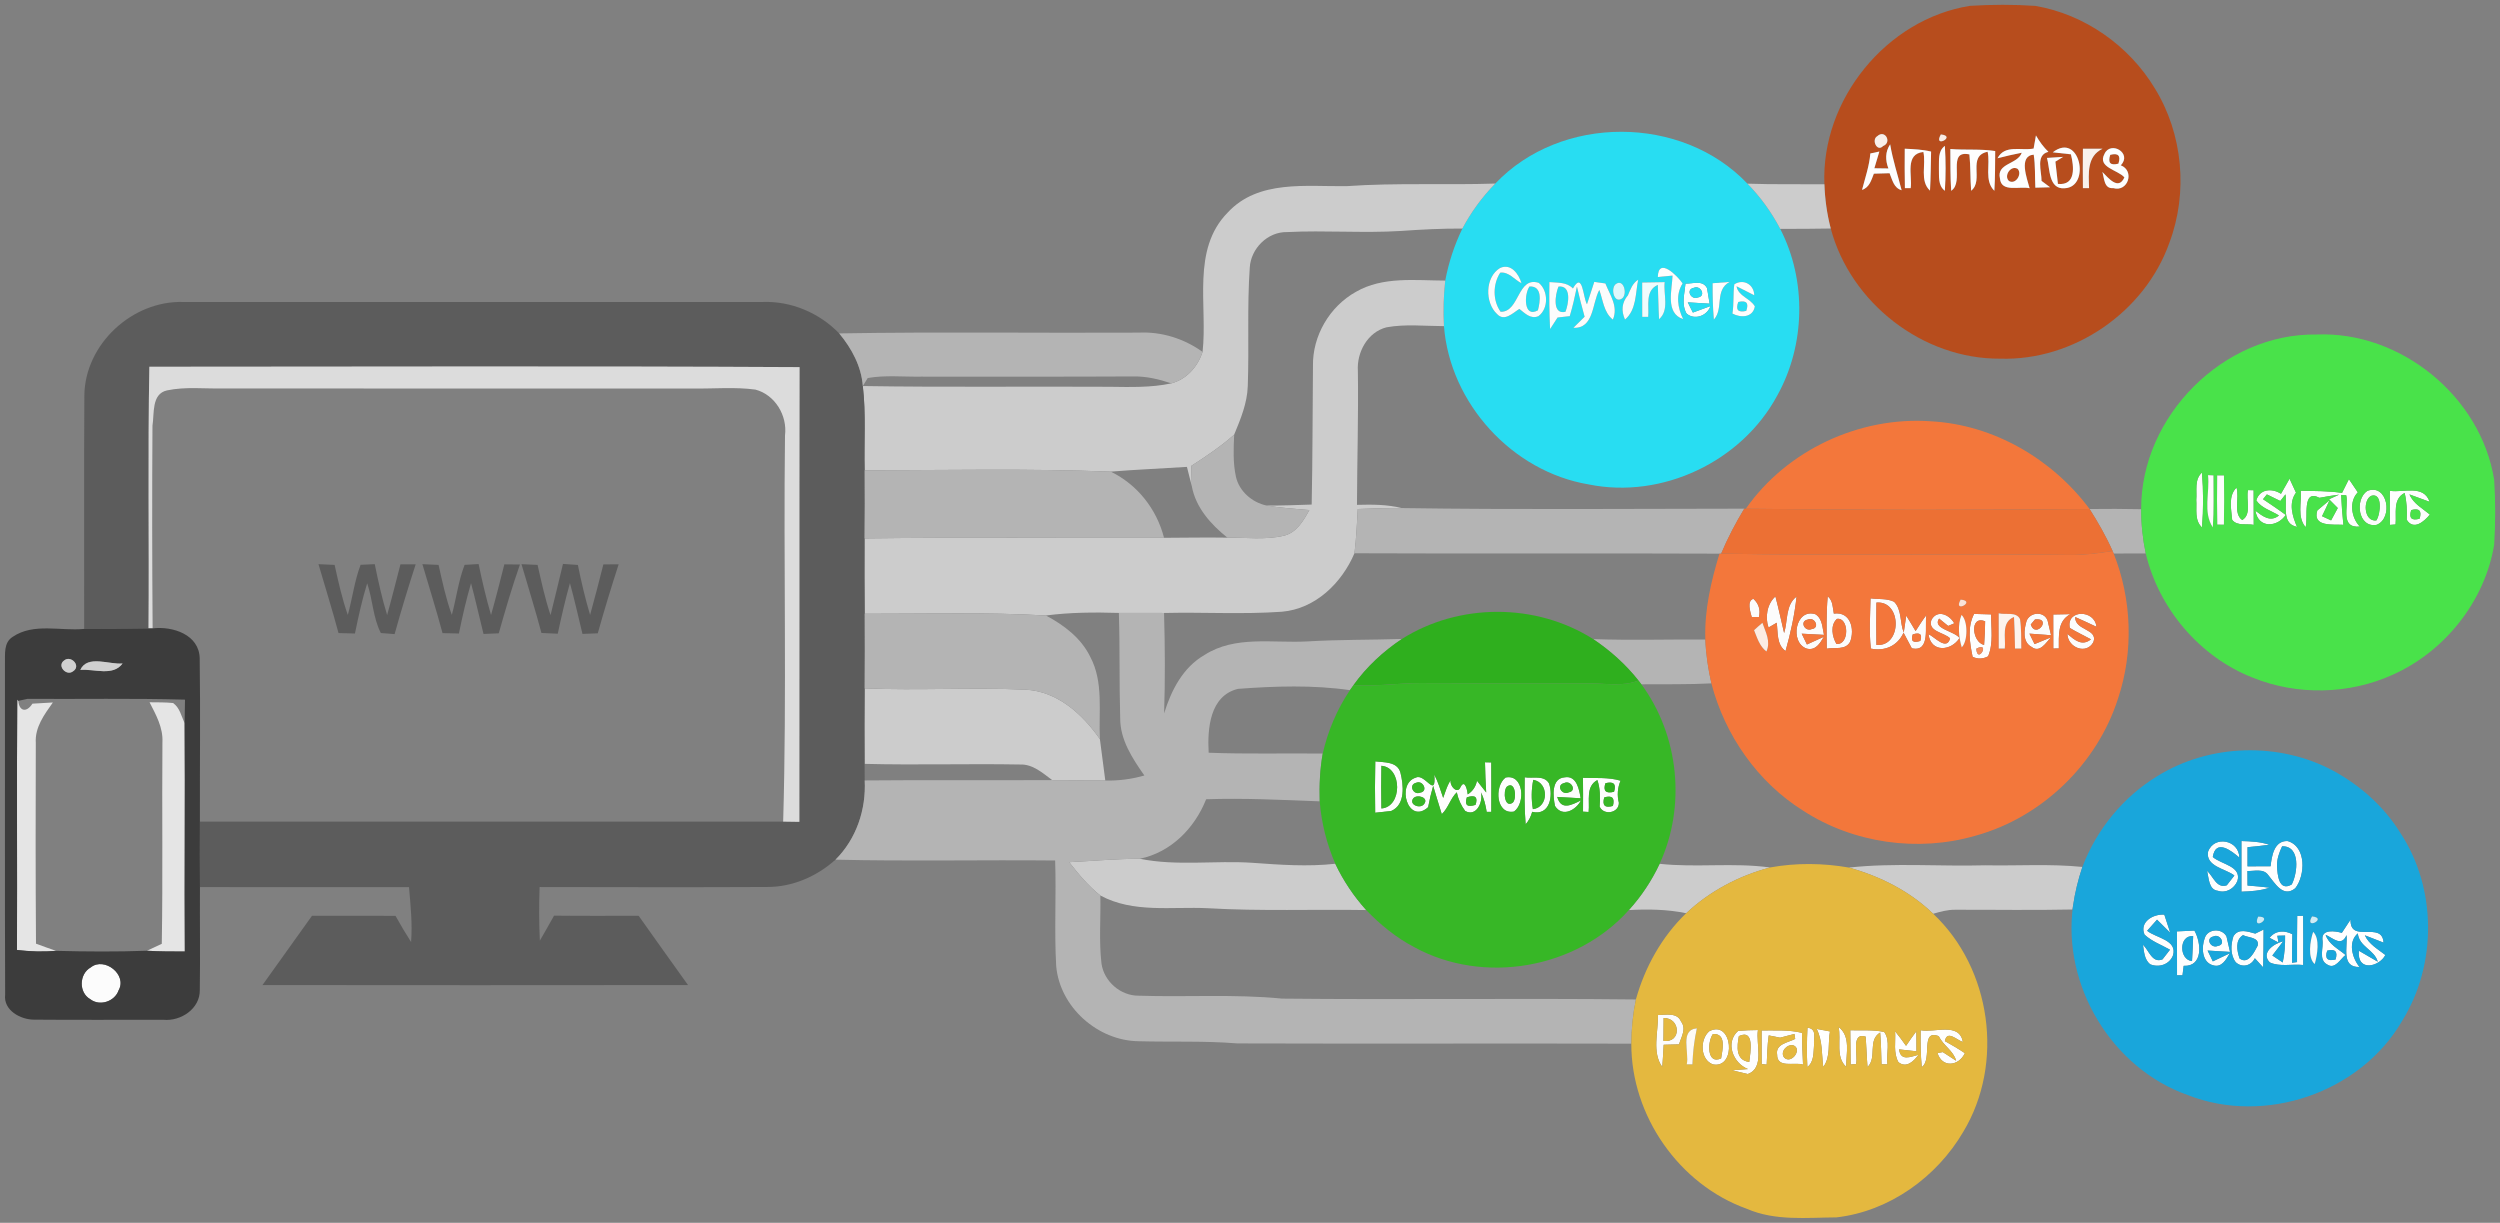 <?xml version="1.0" encoding="UTF-8" ?>
<!DOCTYPE svg PUBLIC "-//W3C//DTD SVG 1.1//EN" "http://www.w3.org/Graphics/SVG/1.1/DTD/svg11.dtd">
<svg width="505pt" height="247pt" viewBox="0 0 505 247" version="1.1" xmlns="http://www.w3.org/2000/svg">
<rect x="0" y="0" width="505" height="247" fill="#808080" stroke="none"/>
<g id="#ffffffff">
<path fill="#ffffff" opacity="1.00" d=" M 340.47 57.29 C 341.97 57.34 343.93 56.50 344.82 58.20 C 344.95 58.98 345.21 60.55 345.34 61.34 C 343.87 61.24 342.40 61.16 340.93 61.07 C 341.19 61.59 341.70 62.62 341.96 63.14 C 342.84 62.81 344.62 62.16 345.51 61.83 C 344.85 63.85 342.22 64.72 340.67 63.32 C 339.62 61.45 340.29 59.29 340.47 57.29 M 342.17 58.13 C 340.44 58.45 341.58 60.67 342.96 60.09 C 344.72 59.84 343.52 57.52 342.17 58.13 Z" />
<path fill="#ffffff" opacity="1.00" d=" M 474.48 96.79 C 475.08 97.68 475.66 98.56 476.28 99.45 C 474.44 101.31 474.98 104.62 476.69 106.37 C 472.59 106.73 474.49 102.33 473.94 100.05 L 472.91 99.98 C 473.01 101.99 473.14 104.00 473.36 106.01 C 471.32 105.89 467.03 106.49 468.10 103.11 C 468.71 102.59 469.95 101.56 470.57 101.04 C 470.08 102.13 469.58 103.21 469.05 104.27 C 469.51 104.49 470.43 104.91 470.88 105.12 C 471.22 104.49 471.89 103.25 472.23 102.62 C 471.63 102.04 471.04 101.45 470.47 100.85 L 472.49 99.92 C 471.15 100.08 469.84 100.31 468.53 100.56 C 464.91 98.68 466.30 104.61 465.73 106.49 C 463.99 104.44 464.96 101.57 464.75 99.14 C 467.53 99.19 470.33 99.16 473.09 99.57 C 473.44 98.87 474.13 97.49 474.48 96.79 Z" />
<path fill="#ffffff" opacity="1.00" d=" M 414.76 124.13 C 415.62 124.11 417.35 124.07 418.21 124.06 C 415.55 125.49 415.91 128.42 415.88 130.99 L 414.77 131.00 C 414.77 128.71 414.77 126.42 414.76 124.13 Z" />
<path fill="#ffffff" opacity="1.00" d=" M 473.05 188.44 C 473.64 187.55 474.23 186.66 474.81 185.76 C 474.66 190.70 481.20 185.92 481.48 190.41 C 480.22 189.91 478.96 189.42 477.70 188.93 C 478.52 190.75 480.33 191.72 481.84 192.91 C 480.69 195.24 476.09 196.46 476.49 192.05 C 477.45 192.60 479.36 193.71 480.31 194.27 C 479.63 191.83 476.55 191.26 476.28 188.54 C 474.23 190.28 475.14 193.51 476.62 195.33 C 472.85 195.45 474.26 191.28 474.00 188.89 C 472.98 191.34 471.27 189.47 469.77 188.83 C 470.40 190.77 472.35 191.67 473.80 192.91 C 472.78 193.66 471.70 195.89 470.13 194.85 C 468.24 193.89 469.43 191.42 469.13 189.78 C 468.93 187.61 471.74 188.07 473.05 188.44 M 470.09 192.03 C 469.57 193.62 470.14 194.22 471.78 193.82 C 472.28 192.22 471.72 191.63 470.09 192.03 Z" />
<path fill="#ffffff" opacity="1.00" d=" M 345.26 208.32 C 350.01 205.83 350.84 215.92 346.02 215.01 C 343.42 214.07 343.34 209.97 345.26 208.32 M 346.01 208.87 C 344.85 210.46 344.79 215.16 347.67 213.79 C 347.94 212.06 348.80 208.70 346.01 208.87 Z" />
<path fill="#ffffff" opacity="1.00" d=" M 366.97 207.85 L 369.65 208.35 C 369.20 210.72 369.83 213.49 368.30 215.53 C 367.96 212.96 368.19 210.23 366.97 207.85 Z" />
<path fill="#ffffff" opacity="1.00" d=" M 372.93 215.49 C 370.72 213.50 371.97 210.02 371.39 207.43 C 373.90 209.40 372.90 212.79 372.93 215.49 Z" />
<path fill="#ffffff" opacity="1.00" d=" M 382.81 208.32 C 383.59 209.26 384.30 210.26 385.02 211.26 C 385.69 210.27 386.37 209.28 387.10 208.32 C 387.10 209.33 387.11 211.35 387.12 212.36 C 386.24 212.26 384.48 212.06 383.60 211.97 C 383.94 214.43 385.90 213.48 387.53 213.07 C 386.61 214.35 385.07 215.86 383.48 214.55 C 382.41 212.66 382.97 210.36 382.81 208.32 Z" />
</g>
<g id="#b74d1dff">
<path fill="#b74d1d" opacity="1.00" d=" M 368.53 37.22 C 367.83 20.16 381.06 3.85 397.94 1.18 C 402.33 0.91 406.75 0.89 411.14 1.19 C 421.07 2.89 430.06 9.20 435.25 17.81 C 440.97 27.04 442.03 38.94 438.20 49.08 C 433.23 63.04 418.87 72.92 404.04 72.45 C 388.43 72.57 373.81 61.20 369.81 46.16 C 369.05 43.24 368.63 40.23 368.53 37.22 M 379.22 27.50 C 377.96 28.20 379.17 30.80 380.38 29.50 C 382.24 28.79 380.78 26.07 379.22 27.50 M 392.05 27.16 C 390.38 30.12 395.34 27.48 392.05 27.16 M 411.26 27.36 C 411.14 28.02 410.91 29.35 410.79 30.01 C 408.27 30.50 404.95 29.14 403.50 31.97 C 405.12 31.56 406.75 31.16 408.40 30.85 C 407.54 33.25 403.28 32.92 403.99 36.03 C 404.21 38.99 408.05 37.53 409.98 38.03 C 409.46 36.06 407.69 31.49 410.81 31.24 C 411.15 33.44 411.03 35.68 411.14 37.91 C 412.13 37.89 413.12 37.86 414.12 37.83 C 413.68 37.51 412.82 36.87 412.39 36.54 C 412.42 34.60 411.15 31.29 413.78 30.67 C 412.77 29.71 411.96 28.56 411.26 27.36 M 381.46 34.03 C 380.75 34.02 379.33 34.00 378.62 33.99 C 378.87 33.15 379.38 31.46 379.63 30.61 C 379.17 30.71 378.27 30.90 377.81 31.00 C 377.60 33.53 376.76 35.92 376.13 38.36 C 377.62 37.87 378.01 36.39 378.52 35.08 C 379.57 35.05 380.63 35.02 381.69 34.99 C 382.25 36.31 382.52 37.96 384.13 38.43 C 383.34 35.34 382.34 32.31 381.81 29.16 C 380.79 30.66 380.82 32.37 381.46 34.03 M 384.76 30.04 C 384.73 32.69 384.74 35.35 384.79 38.00 L 385.96 38.00 C 386.32 35.47 384.72 31.08 388.52 30.70 C 389.10 33.23 387.73 36.54 389.86 38.51 C 390.02 35.88 390.01 33.25 390.08 30.62 C 388.33 30.19 386.54 30.13 384.76 30.04 M 391.66 33.95 C 391.73 35.53 391.40 37.44 392.86 38.54 C 393.06 35.52 393.06 32.49 392.86 29.47 C 391.41 30.53 391.72 32.40 391.66 33.95 M 393.97 30.10 C 393.99 32.91 393.96 35.73 394.14 38.54 C 396.90 36.75 393.16 30.21 397.82 31.19 C 398.07 33.63 397.98 36.09 398.17 38.53 C 400.83 36.41 397.28 31.54 401.50 30.65 C 402.08 33.21 400.77 36.51 402.86 38.54 C 403.03 35.87 403.00 33.19 403.03 30.51 C 400.03 30.05 396.98 30.35 393.97 30.10 M 414.66 30.77 C 415.58 30.87 417.41 31.07 418.32 31.17 C 418.93 33.57 419.41 37.53 415.70 37.15 C 415.57 36.03 415.32 33.77 415.19 32.65 L 416.75 31.69 C 415.66 31.78 414.57 31.85 413.49 31.90 C 414.09 34.00 413.77 38.29 417.05 38.03 C 422.43 37.80 420.14 26.50 414.66 30.77 M 420.75 30.05 C 420.72 32.70 420.72 35.35 420.75 38.00 L 421.99 38.00 C 421.91 35.03 421.52 31.57 424.72 30.04 C 423.73 30.04 421.74 30.04 420.75 30.05 M 425.10 31.10 C 423.63 33.83 427.79 34.30 429.13 35.83 C 427.91 38.59 425.81 35.84 424.68 34.74 C 425.07 35.98 424.99 38.18 426.88 38.00 C 429.86 38.86 431.27 34.51 428.39 33.39 C 430.79 30.93 426.32 28.35 425.10 31.10 Z" />
<path fill="#b74d1d" opacity="1.00" d=" M 426.27 31.28 C 427.89 30.85 428.44 31.44 427.92 33.06 C 426.29 33.49 425.74 32.89 426.27 31.28 Z" />
<path fill="#b74d1d" opacity="1.00" d=" M 405.81 36.56 C 404.69 35.52 406.21 33.29 407.56 34.11 C 408.56 35.13 407.14 37.38 405.81 36.56 Z" />
</g>
<g id="#28ddf2ff">
<path fill="#28ddf2" opacity="1.00" d=" M 302.05 37.08 C 315.29 23.11 339.74 23.15 352.98 37.10 C 355.62 39.80 357.85 42.88 359.60 46.23 C 364.97 56.64 364.70 69.72 358.98 79.94 C 351.81 93.24 335.75 100.88 320.90 97.85 C 305.47 95.26 292.89 81.47 291.68 65.88 C 291.51 62.81 291.60 59.73 291.94 56.68 C 292.62 53.04 293.79 49.50 295.40 46.17 C 297.17 42.84 299.41 39.77 302.05 37.08 M 302.42 63.45 C 303.89 65.03 305.62 63.20 306.91 62.40 C 308.03 63.27 309.18 64.53 310.76 63.87 C 312.83 62.36 312.78 58.74 310.84 57.14 C 306.50 55.72 306.97 63.08 303.13 62.98 C 301.50 60.72 301.54 57.39 303.05 55.08 C 304.78 54.85 305.94 56.52 307.35 57.22 C 306.81 55.39 305.25 53.13 303.02 54.13 C 299.96 55.96 299.91 61.16 302.42 63.45 M 334.88 55.96 C 335.62 55.89 337.11 55.74 337.85 55.67 C 337.77 58.52 336.33 63.29 340.00 64.46 C 338.88 62.20 338.46 59.49 339.89 57.25 C 338.81 55.68 334.97 51.82 334.88 55.96 M 312.98 56.98 C 312.93 60.14 312.95 63.31 313.12 66.47 C 313.50 65.89 314.25 64.72 314.63 64.14 C 315.24 64.07 316.48 63.93 317.09 63.86 C 317.68 61.90 318.13 59.90 318.54 57.89 C 319.01 59.93 319.53 61.97 320.09 63.98 C 319.33 64.73 318.57 65.47 317.82 66.22 C 322.01 66.41 321.58 61.26 323.06 58.57 C 323.81 60.62 323.95 63.10 325.80 64.56 C 326.94 61.94 325.22 59.60 324.29 57.26 C 323.73 57.18 322.60 57.02 322.04 56.94 C 321.55 58.44 321.06 59.95 320.57 61.46 C 319.75 60.10 319.74 54.70 317.73 58.27 C 316.48 56.95 314.62 57.13 312.98 56.98 M 326.36 57.40 C 325.27 58.32 326.07 61.50 327.71 60.26 C 328.78 59.35 327.99 56.19 326.36 57.40 M 328.84 59.65 C 327.59 61.10 327.46 62.80 328.25 64.55 C 330.58 62.60 330.35 59.23 330.91 56.51 C 329.75 57.22 329.34 58.49 328.84 59.65 M 331.72 57.07 C 331.71 59.38 331.71 61.69 331.73 64.00 L 332.94 64.01 C 333.15 61.72 332.26 58.73 334.88 57.54 C 334.98 59.85 334.99 62.17 335.13 64.48 C 337.27 62.65 335.97 59.43 336.27 56.99 C 334.75 57.02 333.23 57.04 331.72 57.07 M 340.47 57.29 C 340.29 59.29 339.62 61.45 340.67 63.32 C 342.22 64.72 344.85 63.85 345.51 61.83 C 344.62 62.16 342.84 62.81 341.96 63.14 C 341.70 62.62 341.19 61.59 340.93 61.07 C 342.40 61.16 343.87 61.24 345.34 61.34 C 345.21 60.55 344.95 58.98 344.82 58.20 C 343.93 56.50 341.97 57.34 340.47 57.29 M 345.95 57.21 C 345.94 59.66 345.98 62.11 346.20 64.55 C 348.23 62.35 346.31 58.61 349.38 56.95 C 348.53 57.01 346.81 57.14 345.95 57.21 M 350.33 57.43 C 350.06 59.39 350.27 61.38 349.95 63.34 C 351.62 64.23 354.08 64.20 354.48 61.89 C 353.54 60.23 351.16 59.87 350.78 57.83 C 351.98 58.42 353.17 59.02 354.36 59.64 C 354.31 57.44 352.17 56.26 350.33 57.43 Z" />
<path fill="#28ddf2" opacity="1.00" d=" M 308.96 57.87 C 311.64 57.74 311.11 60.95 310.66 62.68 C 307.73 64.33 307.86 59.39 308.96 57.87 Z" />
<path fill="#28ddf2" opacity="1.00" d=" M 314.81 57.89 C 317.52 57.58 316.84 61.43 316.22 62.98 C 313.50 63.63 314.15 59.46 314.81 57.89 Z" />
<path fill="#28ddf2" opacity="1.00" d=" M 342.17 58.13 C 343.52 57.52 344.72 59.84 342.96 60.09 C 341.58 60.67 340.44 58.45 342.17 58.13 Z" />
<path fill="#28ddf2" opacity="1.00" d=" M 351.13 61.00 C 352.77 60.61 353.31 61.21 352.74 62.80 C 351.08 63.19 350.55 62.59 351.13 61.00 Z" />
</g>
<g id="#f9f0eaff">
<path fill="#f9f0ea" opacity="1.00" d=" M 379.22 27.50 C 380.78 26.07 382.24 28.79 380.38 29.50 C 379.17 30.80 377.96 28.20 379.22 27.50 Z" />
</g>
<g id="#faece5ff">
<path fill="#faece5" opacity="1.00" d=" M 392.05 27.16 C 395.34 27.48 390.38 30.12 392.05 27.16 Z" />
</g>
<g id="#fefefeff">
<path fill="#fefefe" opacity="1.00" d=" M 411.26 27.36 C 411.96 28.56 412.77 29.71 413.78 30.67 C 411.15 31.29 412.42 34.60 412.39 36.54 C 412.82 36.87 413.68 37.51 414.12 37.83 C 413.12 37.86 412.13 37.89 411.14 37.91 C 411.03 35.68 411.15 33.44 410.81 31.24 C 407.69 31.49 409.46 36.06 409.98 38.03 C 408.05 37.53 404.21 38.99 403.99 36.03 C 403.28 32.92 407.54 33.25 408.40 30.85 C 406.75 31.16 405.12 31.56 403.50 31.97 C 404.95 29.14 408.27 30.50 410.79 30.01 C 410.91 29.35 411.14 28.02 411.26 27.36 M 405.81 36.56 C 407.14 37.38 408.56 35.13 407.56 34.11 C 406.21 33.29 404.69 35.52 405.81 36.56 Z" />
<path fill="#fefefe" opacity="1.00" d=" M 381.46 34.03 C 380.82 32.37 380.79 30.66 381.81 29.16 C 382.34 32.31 383.34 35.34 384.13 38.43 C 382.52 37.96 382.25 36.31 381.69 34.99 C 380.63 35.02 379.57 35.05 378.52 35.08 C 378.01 36.39 377.62 37.87 376.13 38.36 C 376.76 35.92 377.60 33.53 377.81 31.00 C 378.27 30.90 379.17 30.71 379.63 30.61 C 379.38 31.46 378.87 33.15 378.62 33.99 C 379.33 34.00 380.75 34.02 381.46 34.03 Z" />
<path fill="#fefefe" opacity="1.00" d=" M 384.76 30.04 C 386.54 30.13 388.33 30.19 390.08 30.62 C 390.01 33.25 390.02 35.88 389.86 38.51 C 387.73 36.54 389.10 33.23 388.52 30.70 C 384.72 31.08 386.32 35.47 385.96 38.00 L 384.79 38.00 C 384.74 35.35 384.73 32.69 384.76 30.04 Z" />
<path fill="#fefefe" opacity="1.00" d=" M 391.66 33.95 C 391.72 32.40 391.41 30.53 392.86 29.47 C 393.06 32.49 393.06 35.52 392.86 38.54 C 391.40 37.44 391.73 35.53 391.66 33.95 Z" />
<path fill="#fefefe" opacity="1.00" d=" M 393.97 30.10 C 396.98 30.35 400.03 30.05 403.03 30.51 C 403.00 33.19 403.03 35.87 402.86 38.54 C 400.77 36.51 402.08 33.21 401.50 30.65 C 397.28 31.54 400.83 36.41 398.17 38.53 C 397.98 36.09 398.07 33.63 397.82 31.19 C 393.16 30.21 396.90 36.75 394.14 38.54 C 393.96 35.73 393.99 32.91 393.97 30.10 Z" />
<path fill="#fefefe" opacity="1.00" d=" M 414.66 30.77 C 420.14 26.50 422.43 37.80 417.05 38.03 C 413.77 38.29 414.09 34.00 413.49 31.90 C 414.57 31.85 415.66 31.78 416.75 31.69 L 415.19 32.65 C 415.32 33.77 415.57 36.03 415.70 37.15 C 419.41 37.53 418.93 33.57 418.32 31.17 C 417.41 31.07 415.58 30.87 414.66 30.77 Z" />
<path fill="#fefefe" opacity="1.00" d=" M 425.10 31.10 C 426.32 28.35 430.79 30.93 428.39 33.39 C 431.27 34.51 429.86 38.86 426.88 38.00 C 424.99 38.18 425.07 35.98 424.68 34.74 C 425.81 35.84 427.91 38.59 429.13 35.83 C 427.79 34.30 423.63 33.83 425.10 31.10 M 426.27 31.28 C 425.74 32.89 426.29 33.49 427.92 33.06 C 428.44 31.44 427.89 30.85 426.27 31.28 Z" />
<path fill="#fefefe" opacity="1.00" d=" M 334.88 55.96 C 334.97 51.82 338.81 55.68 339.89 57.25 C 338.46 59.49 338.88 62.20 340.00 64.46 C 336.33 63.29 337.77 58.52 337.85 55.67 C 337.11 55.74 335.62 55.89 334.88 55.96 Z" />
<path fill="#fefefe" opacity="1.00" d=" M 345.95 57.21 C 346.81 57.14 348.53 57.01 349.38 56.95 C 346.31 58.61 348.23 62.35 346.20 64.55 C 345.98 62.11 345.94 59.66 345.95 57.21 Z" />
<path fill="#fefefe" opacity="1.00" d=" M 350.33 57.43 C 352.17 56.26 354.31 57.44 354.36 59.64 C 353.17 59.02 351.98 58.42 350.78 57.83 C 351.16 59.87 353.54 60.23 354.48 61.89 C 354.08 64.20 351.62 64.23 349.95 63.34 C 350.27 61.38 350.06 59.39 350.33 57.43 M 351.13 61.00 C 350.55 62.59 351.08 63.19 352.74 62.80 C 353.31 61.21 352.77 60.61 351.13 61.00 Z" />
<path fill="#fefefe" opacity="1.00" d=" M 443.65 100.98 C 443.82 99.13 443.22 96.88 444.79 95.46 C 445.10 99.15 445.10 102.85 444.80 106.54 C 443.24 105.10 443.79 102.85 443.65 100.98 Z" />
<path fill="#fefefe" opacity="1.00" d=" M 460.76 99.75 C 461.34 98.74 461.92 97.73 462.49 96.70 C 462.94 97.63 463.37 98.57 463.79 99.52 C 462.25 101.60 463.06 104.28 464.00 106.43 C 460.82 105.81 462.02 102.14 461.67 99.86 L 460.62 101.20 C 459.94 100.86 458.59 100.20 457.91 99.87 L 457.13 100.84 C 458.67 101.87 460.22 102.90 461.72 104.02 C 459.99 106.56 456.14 106.77 455.60 103.17 C 457.05 104.26 458.58 105.55 460.35 104.13 C 458.81 103.15 456.85 102.67 455.77 101.09 C 456.44 98.75 458.93 98.56 460.76 99.75 Z" />
<path fill="#fefefe" opacity="1.00" d=" M 450.90 105.02 C 450.73 102.86 450.05 100.22 451.77 98.49 C 452.41 100.54 451.05 103.72 452.93 105.05 C 454.91 103.86 453.65 100.94 454.10 99.00 L 455.23 99.03 C 455.24 101.36 455.24 103.68 455.25 106.02 C 453.81 105.73 451.95 106.32 450.90 105.02 Z" />
<path fill="#fefefe" opacity="1.00" d=" M 482.75 99.14 C 485.50 99.59 489.54 97.81 490.79 101.37 C 489.43 100.86 488.07 100.36 486.71 99.87 C 487.49 101.74 489.35 102.70 490.83 103.94 C 489.70 105.34 487.53 107.22 486.16 104.99 C 486.25 103.17 486.17 101.35 485.74 99.57 C 483.28 100.82 484.13 103.70 483.90 105.94 L 482.77 106.03 C 482.74 103.73 482.73 101.44 482.75 99.14 M 487.06 103.04 C 486.56 104.65 487.13 105.23 488.76 104.78 C 489.25 103.17 488.68 102.59 487.06 103.04 Z" />
<path fill="#fefefe" opacity="1.00" d=" M 398.76 124.01 C 399.62 124.04 401.34 124.09 402.20 124.11 C 402.18 126.92 402.71 129.90 401.60 132.57 C 400.55 133.13 399.51 133.16 398.47 132.68 C 397.88 129.81 397.37 126.73 398.76 124.01 M 400.79 130.28 C 400.92 128.69 400.99 127.09 401.00 125.49 C 397.78 124.23 398.36 129.77 400.79 130.28 M 399.21 131.04 C 399.43 134.34 402.19 129.43 399.21 131.04 Z" />
<path fill="#fefefe" opacity="1.00" d=" M 277.79 164.17 C 277.73 160.71 277.73 157.26 277.81 153.80 C 279.61 154.03 282.19 153.81 282.87 156.00 C 283.52 158.53 283.95 162.58 281.01 163.82 C 280.21 163.91 278.60 164.08 277.79 164.17 M 279.04 154.69 C 278.98 157.56 278.98 160.43 279.04 163.31 C 283.29 163.01 283.28 155.00 279.04 154.69 Z" />
<path fill="#fefefe" opacity="1.00" d=" M 299.97 153.98 L 301.23 154.01 C 301.24 157.34 301.26 160.67 301.24 164.00 L 300.31 164.00 C 300.09 162.63 299.79 161.28 299.14 160.05 C 299.64 161.90 298.28 165.09 295.97 163.82 C 295.13 162.71 294.57 161.45 294.27 160.04 C 292.97 161.31 292.57 163.20 291.24 164.45 C 290.63 162.55 290.07 160.63 289.50 158.74 C 289.09 160.16 288.75 161.60 288.48 163.05 C 284.42 166.72 281.94 158.27 286.02 157.07 C 287.82 156.14 290.14 161.49 289.73 156.48 C 290.51 157.98 290.98 159.58 291.52 161.18 C 292.13 159.56 292.53 157.74 293.95 156.60 C 291.61 157.41 294.27 161.01 295.03 158.99 C 295.92 157.23 296.43 159.80 296.48 160.47 C 297.49 159.82 298.11 158.90 298.35 157.71 C 298.82 158.30 299.75 159.49 300.21 160.08 C 300.09 158.04 300.01 156.01 299.97 153.98 M 286.09 158.11 C 284.43 158.48 285.48 160.71 286.89 160.11 C 288.57 159.85 287.42 157.52 286.09 158.11 M 285.47 161.28 C 284.53 162.56 286.93 163.48 287.67 162.41 C 288.71 161.09 286.22 160.35 285.47 161.28 M 296.30 161.06 C 295.80 162.63 296.39 163.14 298.06 162.58 C 298.59 161.01 298.00 160.50 296.30 161.06 Z" />
<path fill="#fefefe" opacity="1.00" d=" M 304.13 157.06 C 307.76 156.30 308.20 162.19 305.84 163.93 C 302.22 164.65 301.78 158.84 304.13 157.06 M 304.39 158.90 C 303.55 159.79 303.92 163.39 305.61 162.11 C 306.44 161.21 306.07 157.62 304.39 158.90 Z" />
<path fill="#fefefe" opacity="1.00" d=" M 307.99 157.01 C 309.63 157.31 311.88 156.50 312.90 158.25 C 313.78 160.77 313.05 164.85 309.50 163.99 C 309.25 164.94 308.81 165.78 308.18 166.51 C 307.91 163.35 307.97 160.18 307.99 157.01 M 309.72 157.53 C 309.32 159.49 309.31 161.48 309.64 163.45 C 312.87 163.08 312.90 158.05 309.72 157.53 Z" />
<path fill="#fefefe" opacity="1.00" d=" M 314.11 162.81 C 313.71 160.87 313.31 157.23 316.07 157.02 C 318.49 156.59 319.01 159.52 319.29 161.25 C 317.71 161.15 316.14 161.06 314.56 160.98 C 315.36 163.78 317.46 162.60 319.36 161.68 C 318.36 163.63 315.61 165.18 314.11 162.81 M 315.99 158.17 C 314.22 158.56 315.52 160.76 316.90 160.05 C 318.64 159.72 317.27 157.51 315.99 158.17 Z" />
<path fill="#fefefe" opacity="1.00" d=" M 319.76 157.12 C 322.29 157.22 324.88 156.97 327.35 157.70 C 326.74 159.16 326.63 160.64 327.01 162.16 C 327.05 164.25 323.94 164.78 323.13 162.94 C 323.26 161.12 323.26 159.31 322.67 157.57 C 320.26 158.87 321.15 161.77 320.90 164.02 L 319.77 163.95 C 319.80 161.67 319.78 159.39 319.76 157.12 M 324.29 158.21 C 323.79 159.78 324.38 160.35 326.04 159.94 C 326.53 158.36 325.95 157.79 324.29 158.21 M 324.05 161.08 C 323.61 162.70 324.19 163.27 325.81 162.80 C 326.24 161.18 325.65 160.60 324.05 161.08 Z" />
<path fill="#fefefe" opacity="1.00" d=" M 446.03 172.04 C 447.24 168.68 452.30 169.66 452.34 173.23 C 450.71 171.82 447.58 169.38 446.98 173.11 C 448.66 174.62 452.88 174.94 451.95 177.97 C 451.32 179.49 449.66 180.49 448.02 179.94 C 446.12 179.74 446.20 177.29 445.82 175.91 C 447.06 176.99 447.74 179.54 449.81 178.83 C 450.19 178.34 450.96 177.35 451.35 176.85 C 449.58 175.47 445.50 175.04 446.03 172.04 Z" />
<path fill="#fefefe" opacity="1.00" d=" M 452.77 169.89 C 454.66 169.95 456.58 170.02 458.40 170.64 C 456.93 170.84 455.46 171.00 454.00 171.13 C 453.99 172.42 453.99 173.71 454.00 175.00 C 455.54 175.00 457.10 174.99 458.66 174.98 C 458.89 172.94 459.34 169.80 462.09 169.89 C 465.95 171.00 465.67 176.86 463.65 179.42 C 461.18 181.43 459.54 178.38 458.18 176.76 C 457.22 175.39 455.36 176.00 453.98 175.94 C 453.99 176.67 454.00 178.15 454.00 178.88 C 455.48 178.98 456.97 179.13 458.45 179.31 C 456.62 179.94 454.68 180.05 452.77 180.12 C 452.76 176.71 452.77 173.30 452.77 169.89 M 460.99 170.95 C 460.40 172.20 459.91 173.55 459.96 174.95 C 460.04 176.71 460.33 180.18 462.93 178.66 C 464.13 176.36 464.76 170.86 460.99 170.95 Z" />
<path fill="#fefefe" opacity="1.00" d=" M 433.20 188.80 C 432.10 186.22 434.97 184.59 437.19 184.76 C 437.60 185.97 438.00 187.19 438.39 188.42 C 437.48 187.54 436.59 186.66 435.72 185.77 C 435.22 186.33 434.22 187.46 433.72 188.02 C 435.51 189.48 439.86 189.86 438.95 192.97 C 438.25 194.84 436.08 195.53 434.31 194.77 C 433.14 193.79 433.10 192.22 432.88 190.84 C 434.08 191.94 434.73 194.65 436.83 193.79 C 437.21 193.30 437.96 192.33 438.34 191.84 C 436.61 190.86 434.67 190.17 433.20 188.80 Z" />
<path fill="#fefefe" opacity="1.00" d=" M 464.04 185.02 L 465.23 184.99 C 465.26 188.30 465.27 191.61 465.24 194.93 C 463.03 194.68 460.55 195.35 458.50 194.41 C 456.58 192.45 459.42 190.53 461.20 190.15 C 460.65 190.87 459.56 192.29 459.01 193.01 C 459.53 193.36 460.59 194.07 461.11 194.42 C 461.52 192.63 461.61 190.80 461.59 188.98 C 461.20 188.99 460.41 189.01 460.02 189.02 L 460.24 190.38 L 458.46 189.44 C 459.64 187.94 461.43 187.87 463.05 188.71 C 463.01 190.63 462.99 192.55 462.99 194.48 L 464.00 194.34 C 463.99 191.23 464.00 188.13 464.04 185.02 Z" />
<path fill="#fefefe" opacity="1.00" d=" M 439.75 188.14 C 440.63 188.10 442.39 188.02 443.27 187.98 C 444.65 190.42 445.09 195.27 441.10 195.10 C 441.04 195.58 440.92 196.53 440.86 197.01 L 439.76 197.00 C 439.76 194.04 439.76 191.09 439.75 188.14 M 442.79 194.14 C 442.89 192.46 442.97 190.78 443.02 189.10 C 440.08 188.84 440.14 193.89 442.79 194.14 Z" />
<path fill="#fefefe" opacity="1.00" d=" M 445.39 189.40 C 446.05 187.56 448.86 187.47 449.75 189.16 C 449.93 189.94 450.29 191.50 450.46 192.28 C 448.95 192.18 447.44 192.09 445.93 192.01 C 446.20 192.55 446.73 193.65 446.99 194.20 C 448.12 193.64 449.26 193.10 450.41 192.57 C 449.69 193.81 448.79 195.52 447.04 194.99 C 444.73 194.39 444.66 191.25 445.39 189.40 M 447.12 189.16 C 445.38 189.53 446.63 191.70 448.00 191.08 C 449.77 190.79 448.44 188.51 447.12 189.16 Z" />
<path fill="#fefefe" opacity="1.00" d=" M 451.15 189.14 C 452.13 187.45 454.08 188.19 455.57 188.59 C 455.99 188.38 456.82 187.98 457.24 187.77 C 457.24 190.31 457.22 192.86 457.15 195.40 C 456.74 194.94 455.90 194.02 455.48 193.56 C 454.74 195.13 452.87 195.54 451.62 194.37 C 450.50 192.88 450.60 190.83 451.15 189.14 M 453.09 188.89 C 451.44 189.92 451.87 192.06 452.39 193.61 C 454.18 194.95 455.39 192.24 456.07 190.98 C 456.40 189.27 454.08 189.44 453.09 188.89 Z" />
<path fill="#fefefe" opacity="1.00" d=" M 351.10 208.24 C 352.43 208.13 353.76 208.08 355.10 208.07 C 354.65 210.88 356.51 215.73 353.05 216.95 C 352.26 216.77 350.68 216.39 349.89 216.20 C 350.69 216.14 352.30 216.02 353.10 215.95 C 350.07 214.77 348.43 210.60 351.10 208.24 M 351.25 209.29 C 350.86 211.35 350.55 214.17 353.35 214.52 C 353.57 212.66 354.51 207.77 351.25 209.29 Z" />
<path fill="#fefefe" opacity="1.00" d=" M 355.85 208.15 C 358.56 208.18 361.33 207.98 364.00 208.64 C 364.02 210.77 364.09 212.91 364.21 215.04 C 362.43 214.50 358.94 215.85 358.98 213.02 C 358.61 210.84 361.28 210.61 362.63 209.85 L 362.48 208.85 C 361.51 209.10 360.54 209.35 359.58 209.61 C 359.00 209.49 357.86 209.26 357.28 209.15 C 357.00 211.10 356.96 213.07 356.87 215.05 L 355.86 214.93 C 355.86 212.67 355.86 210.40 355.85 208.15 M 362.19 211.13 C 360.93 210.91 359.52 212.49 360.40 213.63 C 361.85 215.10 364.23 211.82 362.19 211.13 Z" />
<path fill="#fefefe" opacity="1.00" d=" M 365.11 207.60 C 367.12 207.80 366.30 209.82 366.44 211.06 C 366.29 212.61 366.48 214.45 365.09 215.54 C 364.95 212.89 364.98 210.24 365.11 207.60 Z" />
<path fill="#fefefe" opacity="1.00" d=" M 373.76 208.11 C 376.03 208.21 378.37 207.95 380.61 208.47 C 381.92 210.21 380.97 212.89 381.26 215.00 L 380.07 214.97 C 380.02 212.83 379.96 210.69 379.80 208.56 C 377.18 210.15 379.23 213.60 377.24 215.54 C 377.07 213.49 377.03 211.44 376.87 209.40 C 373.81 208.44 375.37 213.21 374.92 214.93 L 373.84 215.02 C 373.82 212.72 373.79 210.41 373.76 208.11 Z" />
<path fill="#fefefe" opacity="1.00" d=" M 387.98 208.11 C 390.79 208.67 395.77 206.42 396.50 210.47 C 395.31 210.14 393.32 207.96 392.86 210.30 C 394.23 211.05 395.59 211.86 396.90 212.74 C 395.69 215.37 392.32 215.76 391.38 212.73 L 392.44 212.52 C 393.12 212.96 394.47 213.84 395.15 214.28 C 394.58 212.22 392.52 211.19 391.64 209.31 C 387.81 207.82 390.42 213.99 388.20 215.55 C 387.96 213.08 387.94 210.59 387.98 208.11 Z" />
</g>
<g id="#f9f1ecff">
<path fill="#f9f1ec" opacity="1.00" d=" M 420.75 30.05 C 421.74 30.04 423.73 30.04 424.72 30.04 C 421.52 31.57 421.91 35.03 421.99 38.00 L 420.75 38.00 C 420.72 35.35 420.72 32.70 420.75 30.05 Z" />
</g>
<g id="#ccccccff">
<path fill="#cccccc" opacity="1.00" d=" M 272.05 37.60 C 282.04 36.90 292.05 37.41 302.05 37.08 C 299.41 39.77 297.17 42.84 295.40 46.17 C 291.27 46.15 287.15 46.36 283.03 46.65 C 275.36 47.13 267.67 46.49 260.00 46.88 C 256.06 46.79 252.66 50.21 252.45 54.08 C 251.90 62.04 252.34 70.03 252.05 77.99 C 251.94 81.45 250.60 84.66 249.30 87.80 C 246.62 90.17 243.65 92.17 240.65 94.10 C 240.66 95.46 240.69 96.82 240.74 98.19 C 240.40 96.90 240.08 95.60 239.76 94.31 C 234.63 94.65 229.49 94.85 224.37 95.27 C 207.81 94.62 191.23 94.97 174.66 95.01 C 174.52 89.34 174.96 83.64 174.29 77.98 C 190.86 78.25 207.45 78.03 224.02 78.13 C 228.23 78.18 232.48 78.33 236.62 77.44 C 239.74 76.58 241.93 74.09 242.92 71.08 C 243.97 61.72 240.62 50.43 248.00 42.93 C 254.19 36.24 263.88 37.73 272.05 37.60 Z" />
<path fill="#cccccc" opacity="1.00" d=" M 352.98 37.10 C 358.16 37.28 363.34 37.18 368.53 37.22 C 368.63 40.23 369.05 43.24 369.81 46.16 C 366.40 46.22 363.00 46.24 359.60 46.23 C 357.85 42.88 355.62 39.80 352.98 37.10 Z" />
<path fill="#cccccc" opacity="1.00" d=" M 273.90 58.95 C 279.35 55.80 285.91 56.66 291.94 56.68 C 291.60 59.73 291.51 62.81 291.68 65.88 C 287.81 65.87 283.89 65.42 280.06 66.12 C 276.24 67.10 274.04 71.17 274.29 74.94 C 274.42 83.95 274.14 92.97 274.11 101.98 C 277.14 101.90 280.20 101.89 283.15 102.63 C 280.19 102.60 277.23 102.71 274.27 102.82 C 274.10 105.80 273.97 108.79 273.60 111.76 C 271.04 117.78 265.70 123.00 258.93 123.57 C 251.02 124.13 243.07 123.63 235.14 123.82 C 232.09 123.82 229.05 123.83 226.01 123.81 C 221.09 123.66 216.16 123.69 211.27 124.33 C 199.08 123.61 186.87 124.01 174.67 123.98 C 174.62 118.91 174.62 113.83 174.64 108.76 C 194.81 108.49 214.97 108.72 235.14 108.64 C 239.40 108.62 243.67 108.54 247.94 108.61 C 251.71 108.57 255.56 109.09 259.28 108.23 C 261.90 107.64 263.28 105.20 264.49 103.04 C 261.59 102.77 258.68 102.60 255.81 102.11 C 258.86 102.16 261.91 102.01 264.96 101.92 C 265.15 92.58 265.13 83.25 265.22 73.92 C 265.11 67.83 268.59 61.91 273.90 58.95 Z" />
<path fill="#cccccc" opacity="1.00" d=" M 174.66 139.05 C 185.46 139.51 196.27 138.82 207.07 139.31 C 213.55 139.59 218.66 144.24 222.18 149.31 C 222.55 152.09 222.92 154.88 223.27 157.67 C 219.69 157.64 216.11 157.61 212.54 157.58 C 210.60 156.14 208.61 154.32 206.02 154.43 C 195.57 154.24 185.11 154.57 174.65 154.30 C 174.60 149.22 174.63 144.13 174.66 139.05 Z" />
<path fill="#cccccc" opacity="1.00" d=" M 215.98 174.16 C 220.73 173.92 225.48 173.48 230.24 173.47 C 237.76 175.00 245.44 173.77 253.03 174.29 C 258.59 174.69 264.17 175.10 269.73 174.48 C 271.34 177.88 273.45 181.04 275.97 183.83 C 265.30 183.66 254.62 184.08 243.96 183.46 C 236.71 183.10 228.94 184.50 222.27 180.89 C 219.85 178.97 217.86 176.58 215.98 174.16 Z" />
<path fill="#cccccc" opacity="1.00" d=" M 329.03 183.83 C 331.55 181.05 333.65 177.89 335.24 174.49 C 342.65 175.30 350.14 174.20 357.54 175.23 C 351.26 176.90 345.36 180.00 340.61 184.47 C 336.80 183.68 332.90 183.63 329.03 183.83 Z" />
<path fill="#cccccc" opacity="1.00" d=" M 373.49 175.25 C 382.63 174.25 391.85 175.05 401.02 174.79 C 407.56 174.92 414.12 174.46 420.64 175.12 C 419.78 177.68 419.14 180.31 418.75 182.99 L 418.62 183.72 C 410.73 183.89 402.84 183.75 394.96 183.77 C 393.42 183.75 391.95 184.16 390.50 184.58 C 385.78 180.01 379.78 177.00 373.49 175.25 Z" />
</g>
<g id="#fcfcfcff">
<path fill="#fcfcfc" opacity="1.00" d=" M 302.42 63.45 C 299.91 61.16 299.96 55.96 303.02 54.13 C 305.25 53.13 306.81 55.39 307.35 57.22 C 305.94 56.52 304.78 54.85 303.05 55.08 C 301.54 57.39 301.50 60.72 303.13 62.98 C 306.97 63.08 306.50 55.72 310.84 57.14 C 312.78 58.74 312.83 62.36 310.76 63.87 C 309.18 64.53 308.03 63.27 306.91 62.40 C 305.62 63.20 303.89 65.03 302.42 63.45 M 308.96 57.87 C 307.86 59.39 307.73 64.33 310.66 62.68 C 311.11 60.95 311.64 57.74 308.96 57.87 Z" />
<path fill="#fcfcfc" opacity="1.00" d=" M 312.98 56.98 C 314.62 57.13 316.48 56.95 317.73 58.27 C 319.74 54.70 319.75 60.10 320.57 61.46 C 321.06 59.95 321.55 58.44 322.04 56.94 C 322.60 57.02 323.73 57.18 324.29 57.26 C 325.22 59.60 326.94 61.94 325.80 64.56 C 323.95 63.10 323.81 60.62 323.06 58.57 C 321.58 61.26 322.01 66.41 317.82 66.22 C 318.57 65.47 319.33 64.73 320.09 63.98 C 319.53 61.97 319.01 59.93 318.54 57.89 C 318.13 59.90 317.68 61.90 317.09 63.86 C 316.48 63.93 315.24 64.07 314.63 64.14 C 314.25 64.72 313.50 65.89 313.12 66.47 C 312.95 63.31 312.93 60.14 312.98 56.98 M 314.81 57.89 C 314.15 59.46 313.50 63.63 316.22 62.98 C 316.84 61.43 317.52 57.58 314.81 57.89 Z" />
<path fill="#fcfcfc" opacity="1.00" d=" M 328.84 59.65 C 329.34 58.49 329.75 57.22 330.91 56.51 C 330.35 59.23 330.58 62.60 328.25 64.55 C 327.46 62.80 327.59 61.10 328.84 59.65 Z" />
<path fill="#fcfcfc" opacity="1.00" d=" M 478.20 99.16 C 482.33 97.59 483.48 104.71 480.07 106.02 C 476.35 106.69 475.59 100.89 478.20 99.16 M 479.06 100.13 C 477.28 100.83 477.42 105.39 480.01 105.14 C 480.93 103.77 481.27 99.53 479.06 100.13 Z" />
<path fill="#fcfcfc" opacity="1.00" d=" M 353.85 124.64 C 353.58 123.60 352.80 121.41 354.18 120.96 C 355.26 121.94 355.64 123.16 355.31 124.63 C 354.95 124.63 354.21 124.64 353.85 124.64 Z" />
<path fill="#fcfcfc" opacity="1.00" d=" M 357.24 126.76 C 356.52 124.65 356.94 122.02 358.63 120.48 C 359.29 122.93 359.80 125.41 360.39 127.88 C 361.17 125.45 360.63 122.24 362.90 120.52 C 362.51 124.25 361.69 127.91 360.68 131.51 C 358.84 130.19 359.17 127.76 358.90 125.79 C 358.48 126.03 357.65 126.52 357.24 126.76 Z" />
<path fill="#fcfcfc" opacity="1.00" d=" M 369.20 120.45 C 370.25 121.34 370.21 122.71 370.43 123.95 C 373.81 123.48 374.69 127.09 373.73 129.63 C 372.80 131.40 370.60 130.71 369.01 131.03 C 368.99 127.50 368.88 123.96 369.20 120.45 M 371.06 125.01 C 369.66 126.30 370.09 128.61 370.96 130.08 C 373.64 130.33 373.51 124.63 371.06 125.01 Z" />
<path fill="#fcfcfc" opacity="1.00" d=" M 377.92 131.02 C 377.53 127.65 377.79 124.25 377.85 120.87 C 379.42 121.09 381.14 120.84 382.61 121.56 C 384.21 123.17 383.74 125.82 384.56 127.78 L 385.06 124.36 C 385.71 125.39 386.32 126.43 386.95 127.48 C 387.65 126.38 388.35 125.28 389.14 124.23 C 388.70 126.25 390.08 131.84 386.18 130.95 C 385.76 130.16 384.93 128.59 384.52 127.80 C 383.31 130.47 380.75 131.60 377.92 131.02 M 379.03 121.72 C 378.99 124.57 378.99 127.42 379.03 130.28 C 384.23 130.72 384.23 121.27 379.03 121.72 M 386.37 128.15 C 385.93 129.51 386.44 129.95 387.90 129.47 C 388.35 128.12 387.84 127.68 386.37 128.15 Z" />
<path fill="#fcfcfc" opacity="1.00" d=" M 364.96 131.02 C 361.47 129.84 362.65 122.78 366.72 124.08 C 368.15 124.99 368.10 126.77 368.44 128.24 C 366.94 128.16 365.44 128.08 363.94 128.00 C 364.21 128.55 364.74 129.64 365.00 130.19 C 366.13 129.66 367.27 129.14 368.42 128.63 C 367.66 129.93 366.74 131.48 364.96 131.02 M 365.18 125.15 C 363.44 125.45 364.55 127.68 365.96 127.08 C 367.73 126.85 366.55 124.51 365.18 125.15 Z" />
<path fill="#fcfcfc" opacity="1.00" d=" M 390.14 125.24 C 391.31 123.03 393.81 124.17 394.76 125.91 L 393.53 126.44 C 393.07 126.07 392.16 125.33 391.70 124.95 C 390.27 126.99 394.75 127.46 395.83 128.87 C 394.17 131.52 390.05 131.90 389.56 128.12 C 390.74 128.58 393.24 131.56 393.92 128.94 C 392.68 127.72 389.36 127.58 390.14 125.24 Z" />
<path fill="#fcfcfc" opacity="1.00" d=" M 409.38 125.38 C 410.15 123.60 412.89 123.43 413.61 125.34 C 413.78 126.09 414.13 127.58 414.31 128.32 C 412.85 128.21 411.39 128.10 409.94 127.99 C 410.20 128.52 410.72 129.58 410.98 130.11 C 412.08 129.64 413.18 129.18 414.29 128.74 C 413.33 129.77 412.04 131.99 410.39 130.68 C 408.46 129.68 408.87 127.10 409.38 125.38 M 411.08 125.12 C 410.87 125.38 410.43 125.89 410.21 126.15 C 411.25 129.15 414.60 124.72 411.08 125.12 Z" />
<path fill="#fcfcfc" opacity="1.00" d=" M 418.10 126.84 C 417.34 123.07 423.15 123.10 423.48 126.61 C 422.05 125.93 420.62 125.27 419.19 124.64 C 419.08 127.40 423.88 126.98 422.86 129.72 C 421.43 132.31 417.70 130.82 417.61 128.06 C 419.05 129.24 420.53 130.64 422.38 129.14 C 420.95 128.36 419.48 127.69 418.10 126.84 Z" />
<path fill="#fcfcfc" opacity="1.00" d=" M 18.33 195.42 C 21.06 193.22 25.75 196.87 23.96 200.04 C 23.20 202.28 20.17 203.33 18.24 201.84 C 15.86 200.50 15.98 196.72 18.33 195.42 Z" />
<path fill="#fcfcfc" opacity="1.00" d=" M 335.78 215.52 C 333.65 212.58 334.99 208.44 334.91 205.04 C 336.48 205.02 338.81 204.47 339.57 206.35 C 340.70 207.83 339.61 209.46 339.16 210.96 C 338.38 210.98 336.83 211.02 336.06 211.04 C 335.99 212.53 335.89 214.02 335.78 215.52 M 336.05 205.64 C 336.02 207.18 336.01 208.72 336.01 210.26 C 339.72 210.74 339.52 205.57 336.05 205.64 Z" />
</g>
<g id="#dff8fcff">
<path fill="#dff8fc" opacity="1.00" d=" M 326.36 57.40 C 327.99 56.19 328.78 59.35 327.71 60.26 C 326.07 61.50 325.27 58.32 326.36 57.40 Z" />
</g>
<g id="#effcfdff">
<path fill="#effcfd" opacity="1.00" d=" M 331.72 57.07 C 333.23 57.04 334.75 57.02 336.27 56.99 C 335.97 59.43 337.27 62.65 335.13 64.48 C 334.99 62.17 334.98 59.85 334.88 57.54 C 332.26 58.73 333.15 61.72 332.94 64.01 L 331.73 64.00 C 331.71 61.69 331.71 59.38 331.72 57.07 Z" />
</g>
<g id="#5c5c5cff">
<path fill="#5c5c5c" opacity="1.00" d=" M 17.04 79.92 C 17.13 69.52 26.75 60.66 37.06 61.00 C 76.04 60.99 115.01 61.01 153.99 61.00 C 159.79 60.77 165.50 63.19 169.52 67.35 C 172.04 70.38 173.99 73.99 174.29 77.98 C 174.96 83.64 174.52 89.34 174.66 95.01 C 174.71 99.60 174.68 104.18 174.64 108.76 C 174.62 113.83 174.62 118.91 174.67 123.98 C 174.71 129.00 174.69 134.03 174.66 139.05 C 174.63 144.13 174.60 149.22 174.65 154.30 C 174.66 155.42 174.67 156.54 174.67 157.65 C 174.97 163.53 172.98 169.47 168.77 173.65 C 164.99 177.05 160.05 179.20 154.92 179.17 C 139.62 179.25 124.31 179.20 109.00 179.18 C 108.87 182.79 108.88 186.40 109.05 190.01 C 110.03 188.34 110.97 186.65 111.92 184.96 C 117.62 185.03 123.31 184.99 129.01 184.99 C 132.31 189.67 135.65 194.32 138.98 198.98 C 110.33 199.01 81.67 199.02 53.02 198.98 C 56.35 194.31 59.69 189.65 63.02 184.99 C 68.64 185.01 74.27 184.99 79.89 185.00 C 80.89 186.79 81.93 188.56 83.04 190.29 C 83.33 186.58 82.93 182.89 82.62 179.20 C 68.54 179.20 54.47 179.22 40.39 179.19 C 40.37 174.78 40.34 170.37 40.38 165.96 C 79.65 165.96 118.93 165.97 158.20 165.96 C 159.02 165.97 160.65 166.00 161.47 166.01 C 161.51 135.39 161.45 104.78 161.51 74.16 C 117.73 73.92 73.95 74.07 30.17 74.08 C 29.84 91.69 30.14 109.31 30.00 126.93 C 25.67 127.00 21.34 127.04 17.00 127.04 C 17.03 111.33 16.94 95.62 17.04 79.92 Z" />
<path fill="#5c5c5c" opacity="1.00" d=" M 64.33 113.96 C 65.15 114.00 66.77 114.07 67.59 114.11 C 68.35 117.51 69.09 120.92 70.26 124.22 C 71.18 120.86 71.61 117.35 72.84 114.09 C 73.56 114.06 74.99 113.99 75.70 113.96 C 76.41 117.41 77.16 120.87 78.20 124.24 C 79.15 120.85 80.00 117.42 80.89 114.00 C 81.66 114.00 83.20 114.00 83.97 113.99 C 82.46 118.66 81.02 123.36 79.71 128.09 C 79.01 128.03 77.62 127.93 76.93 127.87 C 75.35 124.82 75.29 121.10 74.17 117.83 C 73.14 121.16 72.40 124.56 71.70 127.97 C 70.60 127.94 69.49 127.91 68.38 127.88 C 67.14 123.21 65.68 118.60 64.33 113.96 Z" />
<path fill="#5c5c5c" opacity="1.00" d=" M 85.32 113.96 C 86.14 114.00 87.77 114.07 88.59 114.11 C 89.35 117.51 90.08 120.93 91.27 124.21 C 92.18 120.85 92.60 117.35 93.85 114.10 C 94.55 114.06 95.97 113.98 96.68 113.94 C 97.40 117.40 98.20 120.84 99.19 124.23 C 100.15 120.84 101.01 117.42 101.88 114.00 C 102.67 114.00 104.25 114.02 105.03 114.03 C 103.42 118.60 102.07 123.26 100.75 127.93 C 99.98 127.96 98.44 128.03 97.67 128.06 C 96.81 124.64 96.06 121.20 95.15 117.80 C 94.17 121.15 93.40 124.55 92.70 127.97 C 91.60 127.94 90.49 127.91 89.39 127.89 C 88.14 123.21 86.68 118.60 85.32 113.96 Z" />
<path fill="#5c5c5c" opacity="1.00" d=" M 105.34 113.96 C 106.16 114.00 107.78 114.07 108.59 114.11 C 109.36 117.52 110.10 120.94 111.21 124.26 C 112.09 120.82 112.87 117.36 113.72 113.91 C 114.47 113.97 115.98 114.07 116.73 114.12 C 117.42 117.52 118.21 120.90 119.20 124.22 C 120.15 120.83 121.01 117.42 121.88 114.01 C 122.65 114.00 124.20 113.99 124.97 113.99 C 123.47 118.61 122.06 123.26 120.75 127.93 C 119.97 127.96 118.43 128.02 117.66 128.05 C 116.83 124.63 116.06 121.18 115.13 117.79 C 114.18 121.16 113.40 124.58 112.67 128.01 C 111.57 127.96 110.47 127.91 109.37 127.86 C 108.14 123.19 106.68 118.59 105.34 113.96 Z" />
</g>
<g id="#b4b4b4ff">
<path fill="#b4b4b4" opacity="1.00" d=" M 169.52 67.35 C 189.67 67.00 209.84 67.30 230.00 67.19 C 234.63 66.96 239.16 68.39 242.92 71.08 C 241.93 74.09 239.74 76.58 236.62 77.44 C 234.15 76.61 231.59 76.00 228.98 76.04 C 214.66 76.12 200.35 76.07 186.04 76.08 C 182.45 76.14 178.83 75.74 175.28 76.36 C 175.03 76.76 174.54 77.58 174.29 77.98 C 173.99 73.99 172.04 70.38 169.52 67.35 Z" />
<path fill="#b4b4b4" opacity="1.00" d=" M 240.65 94.10 C 243.65 92.17 246.62 90.17 249.30 87.80 C 249.17 90.64 249.05 93.52 249.66 96.31 C 250.32 99.24 252.92 101.49 255.81 102.11 C 258.68 102.60 261.59 102.77 264.49 103.04 C 263.28 105.20 261.90 107.64 259.28 108.23 C 255.56 109.09 251.71 108.57 247.94 108.61 C 244.59 105.93 241.54 102.54 240.74 98.19 C 240.69 96.82 240.66 95.46 240.65 94.10 Z" />
<path fill="#b4b4b4" opacity="1.00" d=" M 174.66 95.01 C 191.23 94.97 207.81 94.62 224.37 95.27 C 229.79 97.91 233.64 102.84 235.14 108.64 C 214.97 108.72 194.81 108.49 174.64 108.76 C 174.68 104.18 174.71 99.60 174.66 95.01 Z" />
<path fill="#b4b4b4" opacity="1.00" d=" M 274.27 102.82 C 277.23 102.71 280.19 102.60 283.15 102.63 C 306.21 102.98 329.28 102.76 352.34 102.75 C 350.58 105.67 348.99 108.69 347.67 111.84 L 347.33 111.84 C 322.76 111.73 298.18 111.87 273.60 111.76 C 273.97 108.79 274.10 105.80 274.27 102.82 Z" />
<path fill="#b4b4b4" opacity="1.00" d=" M 422.10 102.82 C 425.57 102.77 429.04 102.79 432.52 102.86 C 432.51 105.86 432.82 108.86 433.44 111.80 C 431.27 111.80 429.12 111.81 426.96 111.81 C 426.91 111.69 426.80 111.43 426.74 111.30 C 425.44 108.34 423.82 105.55 422.10 102.82 Z" />
<path fill="#b4b4b4" opacity="1.00" d=" M 174.67 123.98 C 186.87 124.01 199.08 123.61 211.27 124.33 C 214.91 126.26 218.39 128.88 220.23 132.68 C 222.96 137.79 221.90 143.77 222.18 149.31 C 218.66 144.24 213.55 139.59 207.07 139.31 C 196.27 138.82 185.46 139.51 174.66 139.05 C 174.69 134.03 174.71 129.00 174.67 123.98 Z" />
<path fill="#b4b4b4" opacity="1.00" d=" M 226.01 123.81 C 229.05 123.83 232.09 123.82 235.14 123.82 C 235.33 130.58 235.37 137.35 235.15 144.11 C 236.58 139.46 238.95 134.81 243.32 132.30 C 249.48 128.33 257.10 129.94 264.00 129.57 C 270.39 129.19 276.79 129.27 283.18 129.07 C 279.42 131.58 276.04 134.70 273.41 138.39 C 273.16 138.72 272.92 139.06 272.69 139.41 C 265.23 138.34 257.56 138.59 250.07 139.15 C 244.35 140.55 243.88 147.22 244.15 152.05 C 251.83 152.35 259.51 152.13 267.19 152.22 C 266.62 155.40 266.48 158.65 266.58 161.87 C 258.93 161.58 251.29 161.19 243.64 161.45 C 241.33 167.29 236.54 172.17 230.24 173.47 C 225.48 173.48 220.73 173.92 215.98 174.16 C 217.86 176.58 219.85 178.97 222.27 180.89 C 222.37 185.47 221.97 190.08 222.50 194.64 C 223.01 198.25 226.35 201.16 230.01 201.13 C 239.66 201.45 249.34 200.77 258.98 201.72 C 282.80 201.97 306.63 201.62 330.45 201.89 C 329.84 204.83 329.54 207.82 329.53 210.82 C 303.00 210.75 276.47 210.86 249.94 210.77 C 243.32 210.23 236.68 210.51 230.05 210.33 C 221.76 210.26 214.07 203.45 213.35 195.13 C 212.95 188.03 213.38 180.92 213.14 173.82 C 198.35 173.67 183.55 174.01 168.77 173.65 C 172.98 169.47 174.97 163.53 174.67 157.65 C 187.29 157.53 199.91 157.65 212.54 157.58 C 216.11 157.61 219.69 157.64 223.27 157.67 C 225.93 157.73 228.59 157.39 231.16 156.65 C 228.74 153.19 226.25 149.44 226.28 145.05 C 226.07 137.98 226.24 130.89 226.01 123.81 Z" />
<path fill="#b4b4b4" opacity="1.00" d=" M 321.83 129.10 C 329.38 129.37 336.93 129.14 344.48 129.18 C 344.58 132.16 345.04 135.13 345.70 138.04 C 340.99 138.29 336.27 138.19 331.56 138.23 C 331.41 138.04 331.12 137.65 330.97 137.46 C 328.39 134.20 325.27 131.41 321.83 129.10 Z" />
</g>
<g id="#49e24aff">
<path fill="#49e24a" opacity="1.00" d=" M 432.52 102.86 C 432.42 84.09 449.15 67.27 467.97 67.57 C 484.96 66.88 501.16 80.13 503.82 96.91 C 504.10 101.28 504.09 105.69 503.82 110.06 C 501.91 121.49 493.84 131.62 483.28 136.32 C 474.46 140.31 464.01 140.51 455.04 136.88 C 444.34 132.69 436.10 122.96 433.44 111.80 C 432.82 108.86 432.51 105.86 432.52 102.86 M 443.65 100.98 C 443.79 102.85 443.24 105.10 444.80 106.54 C 445.10 102.85 445.10 99.15 444.79 95.46 C 443.22 96.88 443.82 99.13 443.65 100.98 M 446.02 95.98 C 446.41 99.43 444.95 103.48 446.99 106.53 C 447.22 103.03 447.11 99.53 447.11 96.04 L 446.02 95.98 M 447.88 96.05 C 447.82 99.35 447.83 102.64 447.90 105.94 L 449.23 105.96 C 449.29 102.66 449.29 99.36 449.24 96.06 L 447.88 96.05 M 460.76 99.75 C 458.93 98.56 456.44 98.75 455.77 101.09 C 456.85 102.67 458.81 103.15 460.35 104.13 C 458.58 105.55 457.05 104.26 455.60 103.17 C 456.14 106.77 459.99 106.56 461.72 104.02 C 460.22 102.90 458.67 101.87 457.13 100.84 L 457.91 99.87 C 458.59 100.20 459.94 100.86 460.62 101.20 L 461.67 99.86 C 462.02 102.14 460.82 105.81 464.00 106.43 C 463.06 104.28 462.25 101.60 463.79 99.52 C 463.37 98.57 462.94 97.63 462.49 96.70 C 461.92 97.73 461.34 98.74 460.76 99.75 M 474.48 96.79 C 474.13 97.49 473.44 98.87 473.09 99.57 C 470.33 99.16 467.53 99.19 464.75 99.14 C 464.96 101.57 463.99 104.44 465.73 106.49 C 466.30 104.61 464.91 98.68 468.53 100.56 C 469.84 100.31 471.15 100.08 472.49 99.92 L 470.47 100.85 C 471.04 101.45 471.63 102.04 472.23 102.62 C 471.89 103.25 471.22 104.49 470.88 105.12 C 470.43 104.91 469.51 104.49 469.05 104.27 C 469.58 103.21 470.08 102.13 470.57 101.04 C 469.95 101.56 468.71 102.59 468.10 103.11 C 467.03 106.49 471.32 105.89 473.36 106.01 C 473.14 104.00 473.01 101.99 472.91 99.98 L 473.94 100.05 C 474.49 102.33 472.59 106.73 476.69 106.37 C 474.98 104.62 474.44 101.31 476.28 99.45 C 475.66 98.56 475.08 97.68 474.48 96.79 M 450.90 105.02 C 451.95 106.32 453.81 105.73 455.25 106.02 C 455.24 103.68 455.24 101.36 455.23 99.03 L 454.10 99.00 C 453.65 100.94 454.91 103.86 452.93 105.05 C 451.05 103.72 452.41 100.54 451.77 98.49 C 450.05 100.22 450.73 102.86 450.90 105.02 M 478.20 99.16 C 475.59 100.89 476.35 106.69 480.07 106.02 C 483.48 104.71 482.33 97.59 478.20 99.16 M 482.75 99.14 C 482.73 101.44 482.74 103.73 482.77 106.03 L 483.90 105.94 C 484.13 103.70 483.28 100.82 485.74 99.57 C 486.17 101.35 486.25 103.17 486.16 104.99 C 487.53 107.22 489.70 105.34 490.83 103.94 C 489.35 102.70 487.49 101.74 486.71 99.87 C 488.07 100.36 489.43 100.86 490.79 101.37 C 489.54 97.81 485.50 99.59 482.75 99.14 Z" />
<path fill="#49e24a" opacity="1.00" d=" M 479.06 100.13 C 481.27 99.53 480.93 103.77 480.01 105.14 C 477.42 105.39 477.28 100.83 479.06 100.13 Z" />
<path fill="#49e24a" opacity="1.00" d=" M 487.06 103.04 C 488.68 102.59 489.25 103.17 488.76 104.78 C 487.13 105.23 486.56 104.65 487.06 103.04 Z" />
</g>
<g id="#dcdcdcff">
<path fill="#dcdcdc" opacity="1.00" d=" M 30.17 74.08 C 73.95 74.07 117.73 73.92 161.51 74.16 C 161.45 104.78 161.51 135.39 161.47 166.01 C 160.65 166.00 159.02 165.97 158.20 165.96 C 158.95 139.97 158.25 113.96 158.57 87.96 C 159.08 83.95 156.56 79.74 152.60 78.70 C 148.41 78.13 144.16 78.55 139.95 78.48 C 108.29 78.46 76.63 78.51 44.97 78.47 C 41.23 78.54 37.43 78.08 33.74 78.86 C 30.56 79.56 31.20 83.54 30.80 85.99 C 30.71 99.63 30.73 113.29 30.83 126.93 L 30.00 126.93 C 30.14 109.31 29.84 91.69 30.17 74.08 Z" />
</g>
<g id="#e5e5e5ff">
<path fill="#e5e5e5" opacity="1.00" d=" M 3.49 141.32 L 3.71 141.57 C 3.83 143.60 5.31 144.09 6.55 142.14 C 7.93 142.05 9.30 141.97 10.68 141.90 C 8.96 144.33 7.03 146.90 7.23 150.06 C 7.18 163.58 7.18 177.10 7.27 190.62 C 8.62 191.11 9.96 191.62 11.32 192.07 C 8.69 192.28 6.05 192.21 3.43 191.89 C 3.50 175.03 3.36 158.17 3.49 141.32 Z" />
<path fill="#e5e5e5" opacity="1.00" d=" M 30.21 141.86 C 31.80 141.88 33.38 141.85 34.96 142.01 C 36.30 142.93 36.65 144.69 37.29 146.09 C 37.41 161.46 37.22 176.83 37.33 192.20 C 34.78 192.20 32.23 192.20 29.68 192.05 C 30.69 191.60 31.68 191.13 32.68 190.65 C 32.91 177.08 32.70 163.51 32.81 149.94 C 32.97 147.00 31.51 144.39 30.21 141.86 Z" />
</g>
<g id="#f3773bff">
<path fill="#f3773b" opacity="1.00" d=" M 352.66 102.76 C 360.94 90.91 375.63 84.08 390.02 85.10 C 402.71 85.78 414.56 92.71 422.10 102.82 C 398.96 103.03 375.80 103.06 352.66 102.76 Z" />
<path fill="#f3773b" opacity="1.00" d=" M 426.74 111.30 C 426.80 111.43 426.91 111.69 426.96 111.81 C 430.64 121.07 431.01 131.62 427.85 141.09 C 423.63 154.32 412.46 165.12 399.06 168.81 C 387.44 172.19 374.38 170.35 364.22 163.75 C 355.02 157.98 348.42 148.50 345.70 138.04 C 345.04 135.13 344.58 132.16 344.48 129.18 C 344.27 123.26 345.62 117.46 347.33 111.84 L 347.67 111.84 C 371.12 112.28 394.58 111.78 418.04 112.10 C 420.96 112.14 423.86 111.77 426.74 111.30 M 353.85 124.64 C 354.21 124.64 354.95 124.63 355.31 124.63 C 355.64 123.16 355.26 121.94 354.18 120.96 C 352.80 121.41 353.58 123.60 353.85 124.64 M 357.24 126.76 C 357.65 126.52 358.48 126.03 358.90 125.79 C 359.17 127.76 358.84 130.19 360.68 131.51 C 361.69 127.91 362.51 124.25 362.90 120.52 C 360.63 122.24 361.17 125.45 360.39 127.88 C 359.80 125.41 359.29 122.93 358.63 120.48 C 356.94 122.02 356.52 124.65 357.24 126.76 M 369.20 120.45 C 368.88 123.96 368.99 127.50 369.01 131.03 C 370.60 130.71 372.80 131.40 373.73 129.63 C 374.69 127.09 373.81 123.48 370.43 123.95 C 370.21 122.71 370.25 121.34 369.20 120.45 M 377.92 131.02 C 380.75 131.60 383.31 130.47 384.52 127.80 C 384.93 128.59 385.76 130.16 386.18 130.95 C 390.08 131.84 388.70 126.25 389.14 124.23 C 388.35 125.28 387.65 126.38 386.95 127.48 C 386.32 126.43 385.71 125.39 385.06 124.36 L 384.56 127.78 C 383.74 125.82 384.21 123.17 382.61 121.56 C 381.14 120.84 379.42 121.09 377.85 120.87 C 377.79 124.25 377.53 127.65 377.92 131.02 M 396.05 121.12 C 394.38 124.06 399.35 121.41 396.05 121.12 M 364.96 131.02 C 366.74 131.48 367.66 129.93 368.42 128.63 C 367.27 129.14 366.13 129.66 365.00 130.19 C 364.74 129.64 364.21 128.55 363.94 128.00 C 365.44 128.08 366.94 128.16 368.44 128.24 C 368.10 126.77 368.15 124.99 366.72 124.08 C 362.65 122.78 361.47 129.84 364.96 131.02 M 390.14 125.24 C 389.36 127.58 392.68 127.72 393.92 128.94 C 393.24 131.56 390.74 128.58 389.56 128.12 C 390.05 131.90 394.17 131.52 395.83 128.87 C 394.75 127.46 390.27 126.99 391.70 124.95 C 392.16 125.33 393.07 126.07 393.53 126.44 L 394.76 125.91 C 393.81 124.17 391.31 123.03 390.14 125.24 M 396.23 124.22 C 395.40 126.22 395.67 128.73 396.27 130.76 C 397.52 129.56 397.56 125.41 396.23 124.22 M 398.76 124.01 C 397.37 126.73 397.88 129.81 398.47 132.68 C 399.51 133.16 400.55 133.13 401.60 132.57 C 402.71 129.90 402.18 126.92 402.20 124.11 C 401.34 124.09 399.62 124.04 398.76 124.01 M 403.74 123.89 C 403.74 126.26 403.74 128.63 403.75 131.00 L 404.97 131.00 C 405.21 128.77 404.17 125.71 406.83 124.63 C 406.94 126.75 407.00 128.88 407.03 131.01 L 408.30 131.00 C 408.27 129.01 408.34 127.01 408.04 125.05 C 407.25 123.48 405.10 124.25 403.74 123.89 M 409.38 125.38 C 408.87 127.10 408.46 129.68 410.39 130.68 C 412.04 131.99 413.33 129.77 414.29 128.74 C 413.18 129.18 412.08 129.64 410.98 130.11 C 410.72 129.58 410.20 128.52 409.94 127.99 C 411.39 128.10 412.85 128.21 414.31 128.32 C 414.13 127.58 413.78 126.09 413.61 125.34 C 412.89 123.43 410.15 123.60 409.38 125.38 M 414.76 124.13 C 414.77 126.42 414.77 128.71 414.77 131.00 L 415.88 130.99 C 415.91 128.42 415.55 125.49 418.21 124.06 C 417.35 124.07 415.62 124.11 414.76 124.13 M 418.10 126.84 C 419.48 127.69 420.95 128.36 422.38 129.14 C 420.53 130.64 419.05 129.24 417.61 128.06 C 417.70 130.82 421.43 132.31 422.86 129.72 C 423.88 126.98 419.08 127.40 419.19 124.64 C 420.62 125.27 422.05 125.93 423.48 126.61 C 423.15 123.10 417.34 123.07 418.10 126.84 M 354.32 127.30 C 354.94 128.83 355.43 130.55 356.82 131.60 C 357.73 129.55 356.65 127.71 356.01 125.81 C 355.43 126.29 354.87 126.79 354.32 127.30 Z" />
<path fill="#f3773b" opacity="1.00" d=" M 365.18 125.15 C 366.55 124.51 367.73 126.85 365.96 127.08 C 364.55 127.68 363.44 125.45 365.18 125.15 Z" />
<path fill="#f3773b" opacity="1.00" d=" M 371.06 125.01 C 373.51 124.63 373.64 130.33 370.96 130.08 C 370.09 128.61 369.66 126.30 371.06 125.01 Z" />
<path fill="#f3773b" opacity="1.00" d=" M 411.08 125.12 C 414.60 124.72 411.25 129.15 410.21 126.15 C 410.43 125.89 410.87 125.38 411.08 125.12 Z" />
<path fill="#f3773b" opacity="1.00" d=" M 400.79 130.28 C 398.36 129.77 397.78 124.23 401.00 125.49 C 400.99 127.09 400.92 128.69 400.79 130.28 Z" />
<path fill="#f3773b" opacity="1.00" d=" M 386.37 128.15 C 387.84 127.68 388.35 128.12 387.90 129.47 C 386.44 129.95 385.93 129.51 386.37 128.15 Z" />
</g>
<g id="#fdfefcff">
<path fill="#fdfefc" opacity="1.00" d=" M 446.02 95.98 L 447.11 96.04 C 447.11 99.53 447.22 103.03 446.99 106.53 C 444.95 103.48 446.41 99.43 446.02 95.98 Z" />
</g>
<g id="#fbfffbff">
<path fill="#fbfffb" opacity="1.00" d=" M 447.88 96.05 L 449.24 96.06 C 449.29 99.36 449.29 102.66 449.23 105.96 L 447.90 105.94 C 447.83 102.64 447.82 99.35 447.88 96.05 Z" />
</g>
<g id="#ec7034ff">
<path fill="#ec7034" opacity="1.00" d=" M 352.34 102.75 L 352.66 102.76 C 375.80 103.06 398.96 103.03 422.10 102.82 C 423.82 105.55 425.44 108.34 426.74 111.30 C 423.86 111.77 420.96 112.14 418.04 112.10 C 394.58 111.78 371.12 112.28 347.67 111.84 C 348.99 108.69 350.58 105.67 352.34 102.75 Z" />
</g>
<g id="#fae2d7ff">
<path fill="#fae2d7" opacity="1.00" d=" M 396.05 121.12 C 399.35 121.41 394.38 124.06 396.05 121.12 Z" />
</g>
<g id="#f3763bff">
<path fill="#f3763b" opacity="1.00" d=" M 379.03 121.72 C 384.23 121.27 384.23 130.72 379.03 130.28 C 378.99 127.42 378.99 124.57 379.03 121.72 Z" />
</g>
<g id="#2faf1eff">
<path fill="#2faf1e" opacity="1.00" d=" M 283.18 129.07 C 294.75 121.76 310.27 121.76 321.83 129.10 C 325.27 131.41 328.39 134.20 330.97 137.46 C 327.79 138.76 324.30 138.01 320.99 138.04 C 309.67 138.00 298.35 138.08 287.03 137.98 C 282.48 137.96 277.96 138.72 273.41 138.39 C 276.04 134.70 279.42 131.58 283.18 129.07 Z" />
<path fill="#2faf1e" opacity="1.00" d=" M 324.29 158.21 C 325.95 157.79 326.53 158.36 326.04 159.94 C 324.38 160.35 323.79 159.78 324.29 158.21 Z" />
</g>
<g id="#fefdfaff">
<path fill="#fefdfa" opacity="1.00" d=" M 396.23 124.22 C 397.56 125.41 397.52 129.56 396.27 130.76 C 395.67 128.73 395.40 126.22 396.23 124.22 Z" />
</g>
<g id="#fdf3edff">
<path fill="#fdf3ed" opacity="1.00" d=" M 403.74 123.89 C 405.10 124.25 407.25 123.48 408.04 125.05 C 408.34 127.01 408.27 129.01 408.30 131.00 L 407.03 131.01 C 407.00 128.88 406.94 126.75 406.83 124.63 C 404.17 125.71 405.21 128.77 404.97 131.00 L 403.75 131.00 C 403.74 128.63 403.74 126.26 403.74 123.89 Z" />
</g>
<g id="#fcece3ff">
<path fill="#fcece3" opacity="1.00" d=" M 354.32 127.30 C 354.87 126.79 355.43 126.29 356.01 125.81 C 356.65 127.71 357.73 129.55 356.82 131.60 C 355.43 130.55 354.94 128.83 354.32 127.30 Z" />
</g>
<g id="#3c3c3cff">
<path fill="#3c3c3c" opacity="1.00" d=" M 2.57 128.64 C 6.79 125.77 12.24 127.51 17.00 127.04 C 21.34 127.04 25.67 127.00 30.00 126.93 L 30.83 126.93 C 34.86 126.45 40.24 128.17 40.34 132.98 C 40.49 143.97 40.35 154.97 40.38 165.96 C 40.34 170.37 40.37 174.78 40.39 179.19 C 40.35 186.12 40.46 193.06 40.36 200.00 C 40.42 203.75 36.55 206.32 33.05 206.00 C 24.33 205.98 15.60 206.05 6.88 205.97 C 4.14 205.97 0.66 204.08 1.04 200.93 C 0.95 178.63 1.03 156.32 1.00 134.02 C 1.05 132.14 0.70 129.80 2.57 128.64 M 12.99 133.39 C 11.39 134.46 13.44 136.71 14.80 135.57 C 16.42 134.50 14.33 132.31 12.99 133.39 M 16.22 135.32 C 19.01 135.07 22.81 136.69 24.76 134.02 C 22.09 134.30 17.67 132.20 16.22 135.32 M 3.49 141.32 C 3.36 158.17 3.50 175.03 3.43 191.89 C 6.05 192.21 8.69 192.28 11.32 192.07 C 17.43 192.23 23.57 192.27 29.68 192.05 C 32.23 192.20 34.78 192.20 37.33 192.20 C 37.22 176.83 37.41 161.46 37.29 146.09 C 37.31 144.51 37.33 142.92 37.37 141.33 C 26.77 141.03 16.16 141.24 5.56 141.17 C 5.10 141.27 4.17 141.47 3.71 141.57 L 3.49 141.32 M 18.33 195.42 C 15.98 196.72 15.86 200.50 18.24 201.84 C 20.17 203.33 23.20 202.28 23.96 200.04 C 25.75 196.87 21.06 193.22 18.33 195.42 Z" />
</g>
<g id="#f68b58ff">
<path fill="#f68b58" opacity="1.00" d=" M 399.21 131.04 C 402.19 129.43 399.43 134.34 399.21 131.04 Z" />
</g>
<g id="#d0d0d0ff">
<path fill="#d0d0d0" opacity="1.00" d=" M 12.99 133.39 C 14.33 132.31 16.42 134.50 14.80 135.57 C 13.44 136.71 11.39 134.46 12.99 133.39 Z" />
<path fill="#d0d0d0" opacity="1.00" d=" M 16.22 135.32 C 17.67 132.20 22.09 134.30 24.76 134.02 C 22.81 136.69 19.01 135.07 16.22 135.32 Z" />
</g>
<g id="#37b726ff">
<path fill="#37b726" opacity="1.00" d=" M 330.97 137.46 C 331.12 137.65 331.41 138.04 331.56 138.23 C 339.16 148.53 340.62 162.88 335.24 174.49 C 333.65 177.89 331.55 181.05 329.03 183.83 C 318.41 195.73 299.64 198.99 285.65 191.31 C 282.02 189.40 278.80 186.78 275.97 183.83 C 273.45 181.04 271.34 177.88 269.73 174.48 C 268.00 170.49 266.92 166.22 266.58 161.87 C 266.48 158.65 266.62 155.40 267.19 152.22 C 268.23 147.66 270.07 143.29 272.69 139.41 C 272.92 139.06 273.16 138.72 273.41 138.39 C 277.96 138.72 282.48 137.96 287.03 137.98 C 298.35 138.08 309.67 138.00 320.99 138.04 C 324.30 138.01 327.79 138.76 330.97 137.46 M 277.79 164.17 C 278.60 164.08 280.21 163.91 281.01 163.82 C 283.95 162.58 283.52 158.53 282.87 156.00 C 282.19 153.81 279.61 154.03 277.81 153.80 C 277.73 157.26 277.73 160.71 277.79 164.17 M 299.97 153.98 C 300.01 156.01 300.09 158.04 300.21 160.08 C 299.75 159.49 298.82 158.30 298.35 157.71 C 298.11 158.90 297.49 159.82 296.48 160.47 C 296.43 159.80 295.92 157.23 295.03 158.99 C 294.27 161.01 291.61 157.41 293.95 156.60 C 292.53 157.74 292.13 159.56 291.52 161.18 C 290.98 159.58 290.51 157.98 289.73 156.48 C 290.14 161.49 287.82 156.14 286.02 157.07 C 281.94 158.27 284.42 166.72 288.48 163.05 C 288.75 161.60 289.09 160.16 289.50 158.74 C 290.07 160.63 290.63 162.55 291.24 164.45 C 292.57 163.20 292.97 161.31 294.27 160.04 C 294.57 161.45 295.13 162.71 295.97 163.82 C 298.28 165.09 299.64 161.90 299.14 160.05 C 299.79 161.28 300.09 162.63 300.31 164.00 L 301.24 164.00 C 301.26 160.67 301.24 157.34 301.23 154.01 L 299.97 153.98 M 304.13 157.06 C 301.78 158.84 302.22 164.65 305.84 163.93 C 308.20 162.19 307.76 156.30 304.13 157.06 M 307.99 157.01 C 307.97 160.18 307.91 163.35 308.18 166.51 C 308.81 165.78 309.25 164.94 309.50 163.99 C 313.05 164.85 313.78 160.77 312.90 158.25 C 311.88 156.50 309.63 157.31 307.99 157.01 M 314.11 162.81 C 315.61 165.18 318.36 163.63 319.36 161.68 C 317.46 162.60 315.36 163.78 314.56 160.98 C 316.14 161.06 317.71 161.15 319.29 161.25 C 319.01 159.52 318.49 156.59 316.07 157.02 C 313.31 157.23 313.71 160.87 314.11 162.81 M 319.76 157.12 C 319.78 159.39 319.80 161.67 319.77 163.95 L 320.90 164.02 C 321.15 161.77 320.26 158.87 322.67 157.57 C 323.26 159.31 323.26 161.12 323.13 162.94 C 323.94 164.78 327.05 164.25 327.01 162.16 C 326.63 160.64 326.74 159.16 327.35 157.70 C 324.88 156.97 322.29 157.22 319.76 157.12 Z" />
<path fill="#37b726" opacity="1.00" d=" M 279.04 154.69 C 283.28 155.00 283.29 163.01 279.04 163.31 C 278.98 160.43 278.98 157.56 279.04 154.69 Z" />
<path fill="#37b726" opacity="1.00" d=" M 286.09 158.11 C 287.42 157.52 288.57 159.85 286.89 160.11 C 285.48 160.71 284.43 158.48 286.09 158.11 Z" />
<path fill="#37b726" opacity="1.00" d=" M 309.72 157.53 C 312.90 158.05 312.87 163.08 309.64 163.45 C 309.31 161.48 309.32 159.49 309.72 157.53 Z" />
<path fill="#37b726" opacity="1.00" d=" M 315.99 158.17 C 317.27 157.51 318.64 159.72 316.90 160.05 C 315.52 160.76 314.22 158.56 315.99 158.17 Z" />
<path fill="#37b726" opacity="1.00" d=" M 304.39 158.90 C 306.07 157.62 306.44 161.21 305.61 162.11 C 303.92 163.39 303.55 159.79 304.39 158.90 Z" />
<path fill="#37b726" opacity="1.00" d=" M 285.47 161.28 C 286.22 160.35 288.71 161.09 287.67 162.41 C 286.93 163.48 284.53 162.56 285.47 161.28 Z" />
<path fill="#37b726" opacity="1.00" d=" M 296.30 161.06 C 298.00 160.50 298.59 161.01 298.06 162.58 C 296.39 163.14 295.80 162.63 296.30 161.06 Z" />
<path fill="#37b726" opacity="1.00" d=" M 324.05 161.08 C 325.65 160.60 326.24 161.18 325.81 162.80 C 324.19 163.27 323.61 162.70 324.05 161.08 Z" />
</g>
<g id="#19a6dbff">
<path fill="#19a6db" opacity="1.00" d=" M 435.81 156.76 C 446.38 150.21 460.43 149.82 471.37 155.72 C 476.78 158.68 481.55 162.90 484.82 168.17 C 492.25 179.36 492.31 194.80 485.25 206.19 C 476.84 220.73 457.52 227.34 441.92 221.20 C 426.59 215.80 416.53 199.07 418.75 182.99 C 419.14 180.31 419.78 177.68 420.64 175.12 C 423.51 167.56 428.89 160.97 435.81 156.76 M 446.03 172.04 C 445.50 175.04 449.58 175.47 451.35 176.85 C 450.96 177.35 450.19 178.34 449.81 178.83 C 447.74 179.54 447.06 176.99 445.82 175.91 C 446.20 177.29 446.12 179.74 448.02 179.94 C 449.66 180.49 451.32 179.49 451.95 177.97 C 452.88 174.94 448.66 174.62 446.98 173.11 C 447.58 169.38 450.71 171.82 452.34 173.23 C 452.30 169.66 447.24 168.68 446.03 172.04 M 452.77 169.89 C 452.77 173.30 452.76 176.71 452.77 180.12 C 454.68 180.05 456.62 179.94 458.45 179.31 C 456.97 179.13 455.48 178.98 454.00 178.88 C 454.00 178.15 453.99 176.67 453.98 175.94 C 455.36 176.00 457.22 175.39 458.18 176.76 C 459.54 178.38 461.18 181.43 463.65 179.42 C 465.67 176.86 465.95 171.00 462.09 169.89 C 459.34 169.80 458.89 172.94 458.66 174.98 C 457.10 174.99 455.54 175.00 454.00 175.00 C 453.99 173.71 453.99 172.42 454.00 171.13 C 455.46 171.00 456.93 170.84 458.40 170.64 C 456.58 170.02 454.66 169.95 452.77 169.89 M 433.20 188.80 C 434.67 190.17 436.61 190.86 438.34 191.84 C 437.96 192.33 437.21 193.30 436.83 193.79 C 434.73 194.65 434.08 191.94 432.88 190.84 C 433.10 192.22 433.14 193.79 434.31 194.77 C 436.08 195.53 438.25 194.84 438.95 192.97 C 439.86 189.86 435.51 189.48 433.72 188.02 C 434.22 187.46 435.22 186.33 435.72 185.77 C 436.59 186.66 437.48 187.54 438.39 188.42 C 438.00 187.19 437.60 185.97 437.19 184.76 C 434.97 184.59 432.10 186.22 433.20 188.80 M 456.15 185.16 C 454.76 188.24 459.47 185.14 456.15 185.16 M 464.04 185.02 C 464.00 188.13 463.99 191.23 464.00 194.34 L 462.99 194.48 C 462.99 192.55 463.01 190.63 463.05 188.71 C 461.43 187.87 459.64 187.94 458.46 189.44 L 460.24 190.38 L 460.02 189.02 C 460.41 189.01 461.20 188.99 461.59 188.98 C 461.61 190.80 461.52 192.63 461.11 194.42 C 460.59 194.07 459.53 193.36 459.01 193.01 C 459.56 192.29 460.65 190.87 461.20 190.15 C 459.42 190.53 456.58 192.45 458.50 194.41 C 460.55 195.35 463.03 194.68 465.24 194.93 C 465.27 191.61 465.26 188.30 465.23 184.99 L 464.04 185.02 M 467.03 185.12 C 465.34 188.04 470.33 185.43 467.03 185.12 M 473.05 188.44 C 471.74 188.07 468.93 187.61 469.13 189.78 C 469.43 191.42 468.24 193.89 470.13 194.85 C 471.70 195.89 472.78 193.66 473.80 192.91 C 472.35 191.67 470.40 190.77 469.77 188.83 C 471.27 189.47 472.98 191.34 474.00 188.89 C 474.26 191.28 472.85 195.45 476.62 195.33 C 475.14 193.51 474.23 190.28 476.28 188.54 C 476.55 191.26 479.63 191.83 480.31 194.27 C 479.36 193.71 477.45 192.60 476.49 192.05 C 476.09 196.46 480.69 195.24 481.84 192.91 C 480.33 191.72 478.52 190.75 477.70 188.93 C 478.96 189.42 480.22 189.91 481.48 190.41 C 481.20 185.92 474.66 190.70 474.81 185.76 C 474.23 186.66 473.64 187.55 473.05 188.44 M 439.75 188.14 C 439.76 191.09 439.76 194.04 439.76 197.00 L 440.86 197.01 C 440.92 196.53 441.04 195.58 441.10 195.10 C 445.09 195.27 444.65 190.42 443.27 187.98 C 442.39 188.02 440.63 188.10 439.75 188.14 M 445.39 189.40 C 444.66 191.25 444.73 194.39 447.04 194.99 C 448.79 195.52 449.69 193.81 450.41 192.57 C 449.26 193.10 448.12 193.64 446.99 194.20 C 446.73 193.65 446.20 192.55 445.93 192.01 C 447.44 192.09 448.95 192.18 450.46 192.28 C 450.29 191.50 449.93 189.94 449.75 189.16 C 448.86 187.47 446.05 187.56 445.39 189.40 M 451.15 189.14 C 450.60 190.83 450.50 192.88 451.62 194.37 C 452.87 195.54 454.74 195.13 455.48 193.56 C 455.90 194.02 456.74 194.94 457.15 195.40 C 457.22 192.86 457.24 190.31 457.24 187.77 C 456.82 187.98 455.99 188.38 455.57 188.59 C 454.08 188.19 452.13 187.45 451.15 189.14 M 467.26 188.24 C 466.63 190.07 466.11 193.48 467.57 194.74 C 468.12 192.87 468.65 189.57 467.26 188.24 Z" />
<path fill="#19a6db" opacity="1.00" d=" M 460.99 170.95 C 464.76 170.86 464.13 176.36 462.93 178.66 C 460.33 180.18 460.04 176.71 459.96 174.95 C 459.91 173.55 460.40 172.20 460.99 170.95 Z" />
<path fill="#19a6db" opacity="1.00" d=" M 447.12 189.16 C 448.44 188.51 449.77 190.79 448.00 191.08 C 446.63 191.70 445.38 189.53 447.12 189.16 Z" />
<path fill="#19a6db" opacity="1.00" d=" M 453.09 188.89 C 454.08 189.44 456.40 189.27 456.07 190.98 C 455.39 192.24 454.18 194.95 452.39 193.61 C 451.87 192.06 451.44 189.92 453.09 188.89 Z" />
<path fill="#19a6db" opacity="1.00" d=" M 442.79 194.14 C 440.14 193.89 440.08 188.84 443.02 189.10 C 442.97 190.78 442.89 192.46 442.79 194.14 Z" />
<path fill="#19a6db" opacity="1.00" d=" M 470.09 192.03 C 471.72 191.63 472.28 192.22 471.78 193.82 C 470.14 194.22 469.57 193.62 470.09 192.03 Z" />
</g>
<g id="#e4b83fff">
<path fill="#e4b83f" opacity="1.00" d=" M 357.54 175.23 C 362.79 174.27 368.24 174.33 373.49 175.25 C 379.78 177.00 385.78 180.01 390.50 184.58 C 402.26 195.63 404.92 214.79 396.59 228.61 C 391.23 237.78 381.63 244.70 370.97 245.91 C 364.92 245.95 358.58 246.67 352.87 244.18 C 339.18 239.30 329.47 225.34 329.53 210.82 C 329.54 207.82 329.84 204.83 330.45 201.89 C 332.28 195.34 335.69 189.20 340.61 184.47 C 345.36 180.00 351.26 176.90 357.54 175.23 M 335.78 215.52 C 335.89 214.02 335.99 212.53 336.06 211.04 C 336.83 211.02 338.38 210.98 339.16 210.96 C 339.61 209.46 340.70 207.83 339.57 206.35 C 338.81 204.47 336.48 205.02 334.91 205.04 C 334.99 208.44 333.65 212.58 335.78 215.52 M 340.72 214.99 L 341.87 215.00 C 341.96 212.55 342.24 210.11 342.77 207.72 C 339.25 208.03 341.27 212.61 340.72 214.99 M 345.26 208.32 C 343.34 209.97 343.42 214.07 346.02 215.01 C 350.84 215.92 350.01 205.83 345.26 208.32 M 351.10 208.24 C 348.43 210.60 350.07 214.77 353.10 215.95 C 352.30 216.02 350.69 216.14 349.89 216.20 C 350.68 216.39 352.26 216.77 353.05 216.95 C 356.51 215.73 354.65 210.88 355.10 208.07 C 353.76 208.08 352.43 208.13 351.10 208.24 M 355.85 208.15 C 355.86 210.40 355.86 212.67 355.86 214.93 L 356.87 215.05 C 356.96 213.07 357.00 211.10 357.28 209.15 C 357.86 209.26 359.00 209.49 359.58 209.61 C 360.54 209.35 361.51 209.10 362.48 208.85 L 362.63 209.85 C 361.28 210.61 358.61 210.84 358.98 213.02 C 358.94 215.85 362.43 214.50 364.21 215.04 C 364.09 212.91 364.02 210.77 364.00 208.64 C 361.33 207.98 358.56 208.18 355.85 208.15 M 365.11 207.60 C 364.98 210.24 364.95 212.89 365.09 215.54 C 366.48 214.45 366.29 212.61 366.44 211.06 C 366.30 209.82 367.12 207.80 365.11 207.60 M 373.76 208.11 C 373.79 210.41 373.82 212.72 373.84 215.02 L 374.92 214.93 C 375.37 213.21 373.81 208.44 376.87 209.40 C 377.03 211.44 377.07 213.49 377.24 215.54 C 379.23 213.60 377.18 210.15 379.80 208.56 C 379.96 210.69 380.02 212.83 380.07 214.97 L 381.26 215.00 C 380.97 212.89 381.92 210.21 380.61 208.47 C 378.37 207.95 376.03 208.21 373.76 208.11 M 387.98 208.11 C 387.94 210.59 387.96 213.08 388.20 215.55 C 390.42 213.99 387.81 207.82 391.64 209.31 C 392.52 211.19 394.58 212.22 395.15 214.28 C 394.47 213.84 393.12 212.96 392.44 212.52 L 391.38 212.73 C 392.32 215.76 395.69 215.37 396.90 212.74 C 395.59 211.86 394.23 211.05 392.86 210.30 C 393.32 207.96 395.31 210.14 396.50 210.47 C 395.77 206.42 390.79 208.67 387.98 208.11 M 366.97 207.85 C 368.19 210.23 367.96 212.96 368.30 215.53 C 369.83 213.49 369.20 210.72 369.65 208.35 L 366.97 207.85 M 372.93 215.49 C 372.90 212.79 373.90 209.40 371.39 207.43 C 371.97 210.02 370.72 213.50 372.93 215.49 M 382.81 208.32 C 382.97 210.36 382.41 212.66 383.48 214.55 C 385.07 215.86 386.61 214.35 387.53 213.07 C 385.90 213.48 383.94 214.43 383.60 211.97 C 384.48 212.06 386.24 212.26 387.12 212.36 C 387.11 211.35 387.10 209.33 387.10 208.32 C 386.37 209.28 385.69 210.27 385.02 211.26 C 384.30 210.26 383.59 209.26 382.81 208.32 Z" />
<path fill="#e4b83f" opacity="1.00" d=" M 336.05 205.64 C 339.52 205.57 339.72 210.74 336.01 210.26 C 336.01 208.72 336.02 207.18 336.05 205.64 Z" />
<path fill="#e4b83f" opacity="1.00" d=" M 346.01 208.87 C 348.80 208.70 347.94 212.06 347.67 213.79 C 344.79 215.16 344.85 210.46 346.01 208.87 Z" />
<path fill="#e4b83f" opacity="1.00" d=" M 351.25 209.29 C 354.51 207.77 353.57 212.66 353.35 214.52 C 350.55 214.17 350.86 211.35 351.25 209.29 Z" />
<path fill="#e4b83f" opacity="1.00" d=" M 362.19 211.13 C 364.23 211.82 361.85 215.10 360.40 213.63 C 359.52 212.49 360.93 210.91 362.19 211.13 Z" />
</g>
<g id="#cdecf7ff">
<path fill="#cdecf7" opacity="1.00" d=" M 456.15 185.16 C 459.47 185.14 454.76 188.24 456.15 185.16 Z" />
<path fill="#cdecf7" opacity="1.00" d=" M 467.03 185.12 C 470.33 185.43 465.34 188.04 467.03 185.12 Z" />
</g>
<g id="#fafdfeff">
<path fill="#fafdfe" opacity="1.00" d=" M 467.26 188.24 C 468.65 189.57 468.12 192.87 467.57 194.74 C 466.11 193.48 466.63 190.07 467.26 188.24 Z" />
</g>
<g id="#fefbf5ff">
<path fill="#fefbf5" opacity="1.00" d=" M 340.72 214.99 C 341.27 212.61 339.25 208.03 342.77 207.72 C 342.24 210.11 341.96 212.55 341.87 215.00 L 340.72 214.99 Z" />
</g>
</svg>
